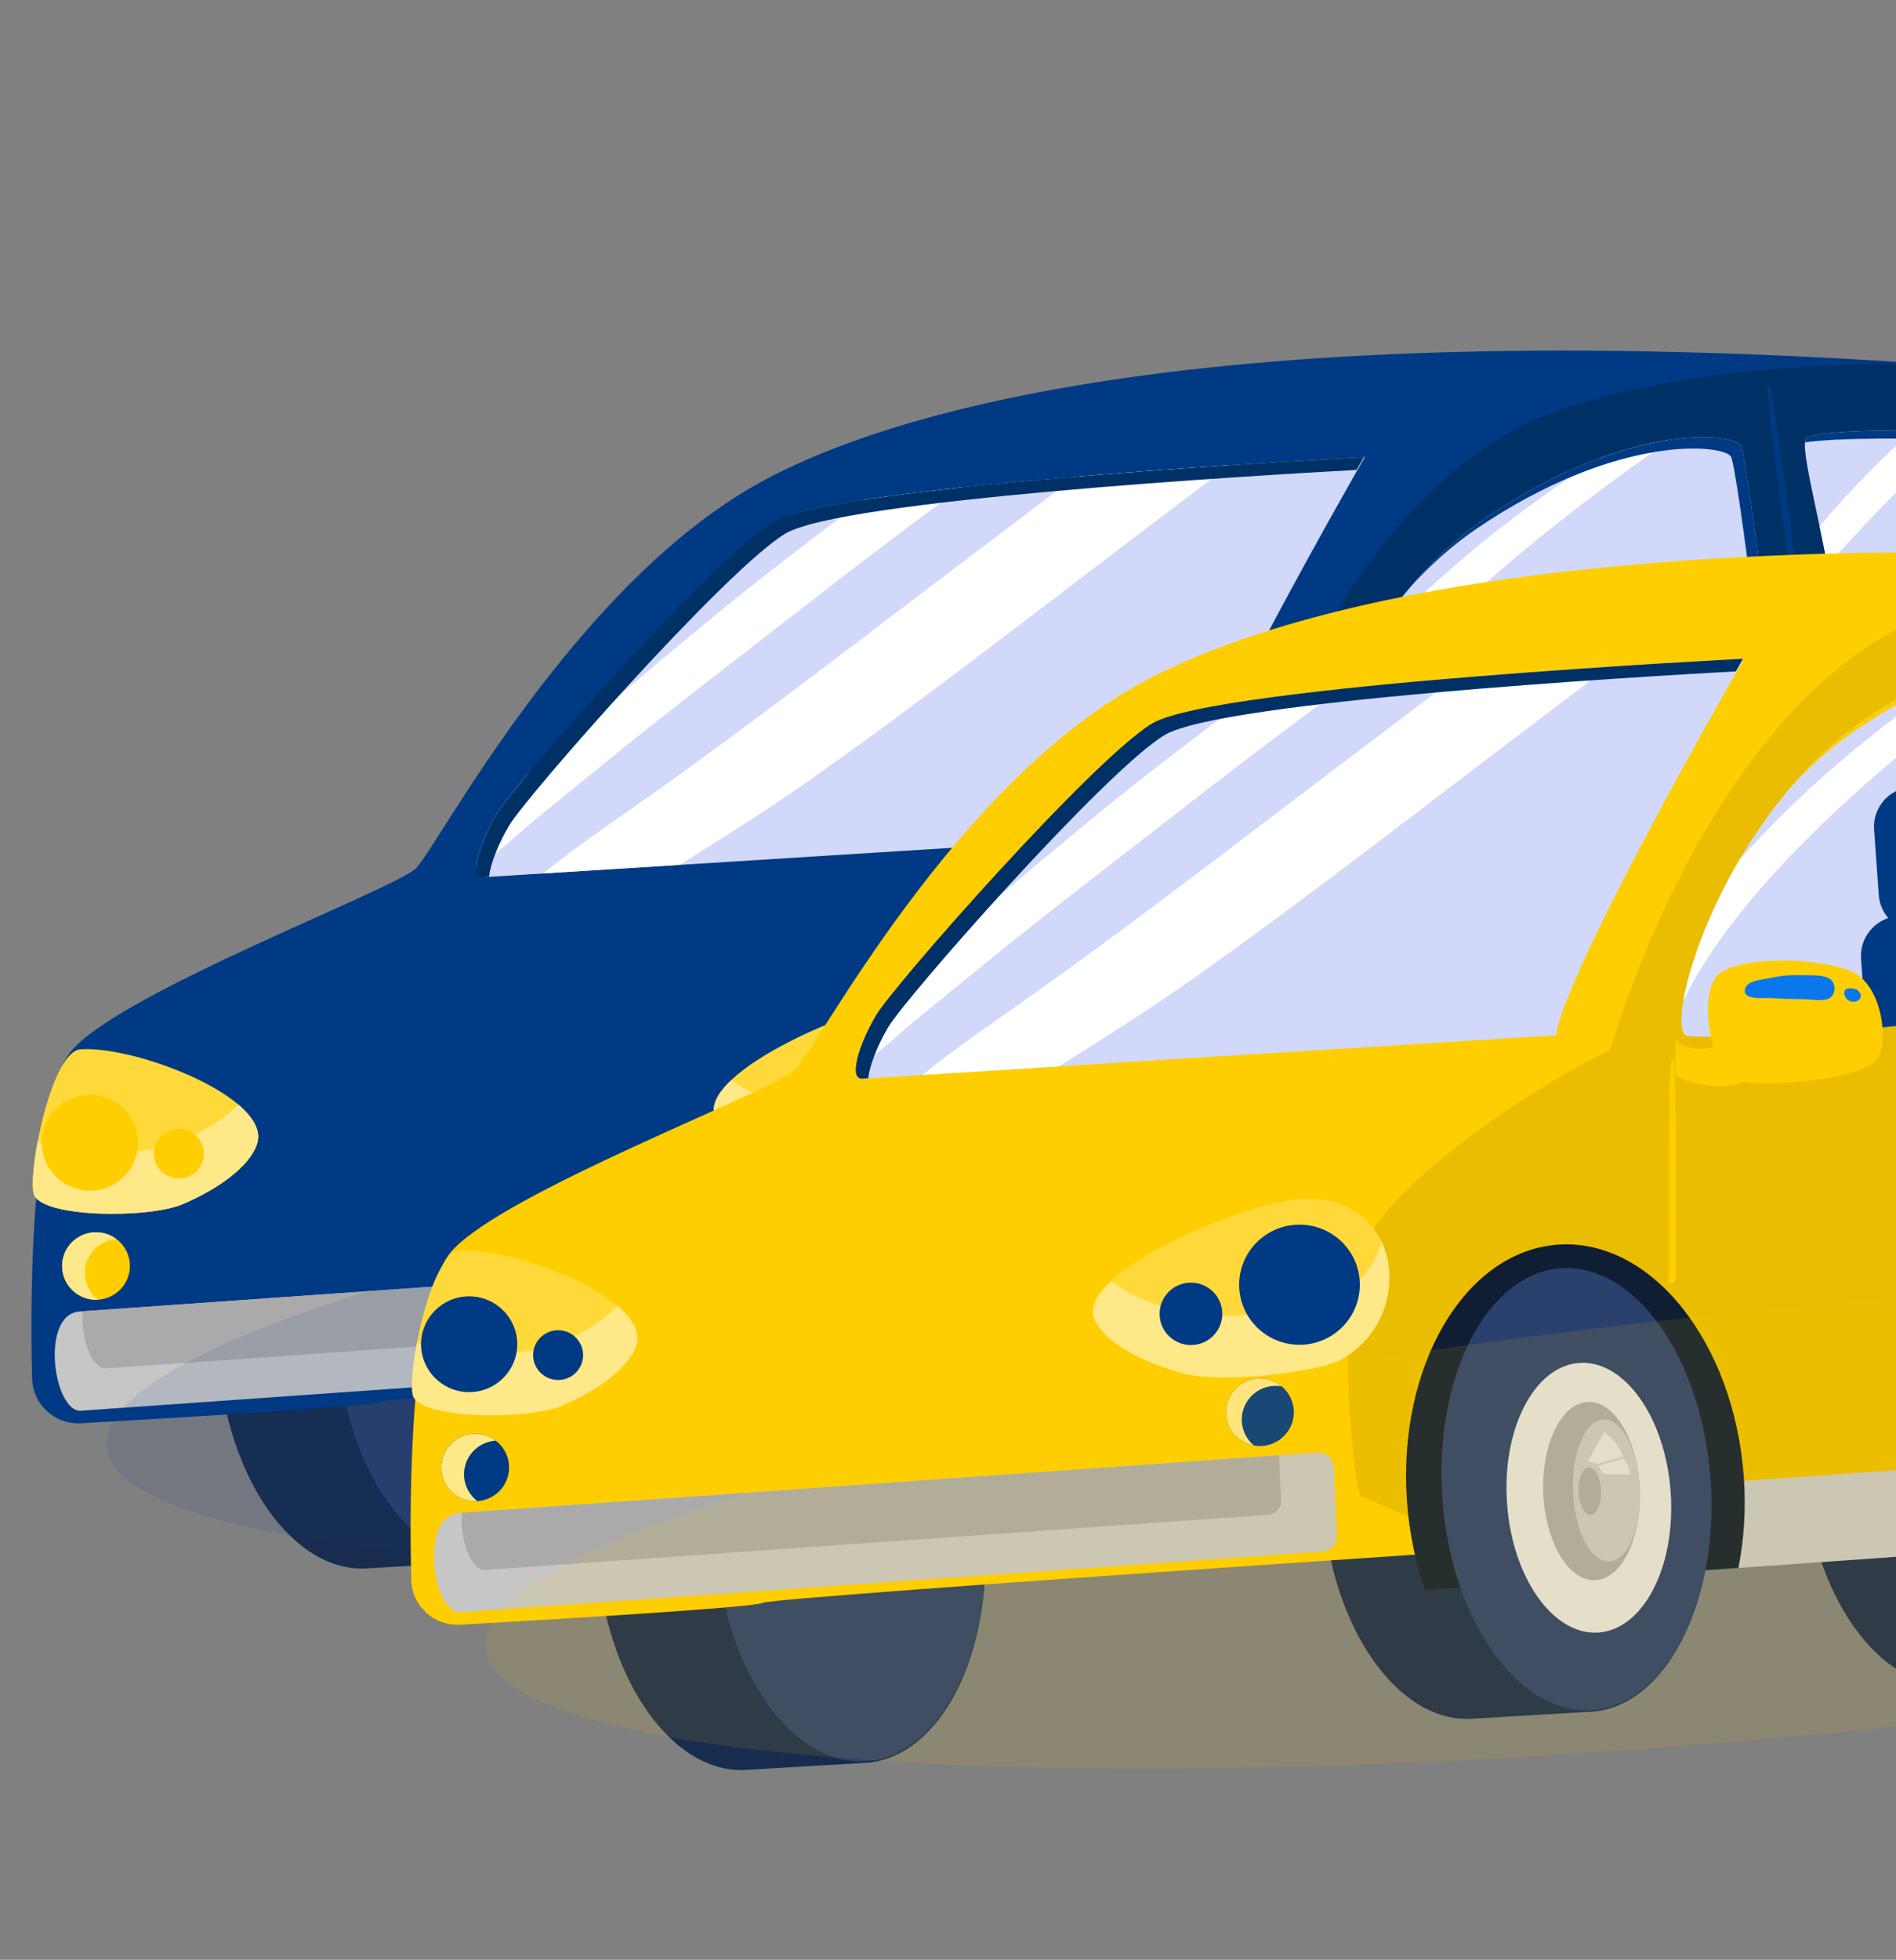 <svg width="725" height="749" viewBox="0 0 725 749" fill="none" xmlns="http://www.w3.org/2000/svg">
<rect x="0" y="0" width="725" height="749" fill="#808080" stroke="none"/>
<g clip-path="url(#clip0_4218_8525)">
<path d="M174.236 427.211C174.055 427.211 173.874 427.26 173.677 427.277C173.48 427.293 173.3 427.277 173.119 427.293C172.938 427.309 172.758 427.342 172.577 427.358C172.396 427.375 172.199 427.358 172.019 427.375C171.838 427.391 171.641 427.424 171.46 427.44C171.28 427.456 171.083 427.44 170.902 427.456C170.722 427.473 170.541 427.505 170.344 427.522C170.147 427.538 169.983 427.522 169.786 427.538C169.588 427.554 169.424 427.587 169.227 427.603C169.03 427.62 168.866 427.603 168.669 427.62C168.472 427.636 168.291 427.669 168.111 427.685C167.93 427.701 167.733 427.685 167.552 427.702C167.372 427.718 167.191 427.75 167.01 427.767C166.83 427.783 166.633 427.767 166.452 427.783C166.271 427.8 166.091 427.832 165.894 427.849C165.697 427.865 165.533 427.849 165.336 427.865C165.138 427.881 164.974 427.914 164.794 427.93C164.613 427.947 164.416 427.93 164.235 427.947C164.055 427.963 163.874 427.996 163.677 428.012C163.48 428.028 163.316 428.012 163.119 428.028C162.922 428.045 162.757 428.077 162.56 428.094C162.363 428.11 162.183 428.094 162.002 428.11C161.821 428.126 161.641 428.159 161.46 428.175C161.28 428.192 161.083 428.175 160.902 428.192C160.721 428.208 160.524 428.241 160.344 428.257C160.163 428.274 159.966 428.257 159.785 428.273C159.605 428.29 159.424 428.323 159.227 428.339C159.03 428.355 158.849 428.339 158.669 428.355C158.488 428.372 158.307 428.404 158.127 428.421C157.946 428.437 157.749 428.421 157.568 428.437C157.388 428.453 157.207 428.486 157.01 428.502C156.813 428.519 156.632 428.502 156.452 428.519C156.271 428.535 156.091 428.568 155.894 428.584C155.697 428.6 155.532 428.584 155.335 428.6C155.138 428.617 154.974 428.649 154.777 428.666C154.58 428.682 154.416 428.666 154.219 428.682C154.022 428.698 153.857 428.731 153.677 428.747C153.496 428.764 153.299 428.747 153.118 428.764C152.938 428.78 152.757 428.813 152.577 428.829C152.396 428.846 152.215 428.829 152.018 428.845C151.821 428.862 151.657 428.895 151.46 428.911C151.263 428.927 151.099 428.911 150.902 428.927C150.705 428.944 150.54 428.976 150.343 428.993C150.146 429.009 149.982 428.993 149.785 429.009C149.588 429.025 149.424 429.058 149.227 429.074C149.03 429.091 148.865 429.074 148.668 429.091C148.471 429.107 148.307 429.14 148.11 429.156C147.913 429.172 147.749 429.156 147.552 429.172C147.355 429.189 147.191 429.221 147.01 429.238C146.829 429.254 146.632 429.238 146.452 429.254C146.271 429.27 146.09 429.303 145.893 429.319C145.696 429.336 145.532 429.319 145.335 429.336C145.138 429.352 144.974 429.385 144.793 429.401C144.613 429.417 144.432 429.401 144.235 429.418C144.038 429.434 143.874 429.467 143.677 429.483C143.479 429.499 143.315 429.483 143.118 429.499C142.921 429.516 142.757 429.548 142.56 429.565C142.363 429.581 142.182 429.565 142.002 429.581C141.821 429.597 141.64 429.63 141.46 429.646C141.279 429.663 141.082 429.646 140.901 429.663C140.721 429.679 140.54 429.712 140.343 429.728C140.146 429.744 139.982 429.728 139.785 429.744C139.588 429.761 139.424 429.793 139.243 429.81C139.062 429.826 138.865 429.81 138.685 429.826C138.504 429.842 138.323 429.875 138.126 429.891C137.929 429.908 137.765 429.891 137.568 429.908C137.371 429.924 137.207 429.957 137.01 429.973C136.813 429.99 136.632 429.973 136.451 429.99C136.271 430.006 136.09 430.039 135.91 430.055C135.729 430.071 135.532 430.055 135.351 430.071C135.171 430.088 134.974 430.12 134.793 430.137C134.612 430.153 134.432 430.137 134.235 430.153C134.038 430.169 133.873 430.202 133.676 430.218C133.479 430.235 133.315 430.218 133.118 430.235C132.921 430.251 132.757 430.284 132.56 430.3C132.363 430.316 132.182 430.3 132.001 430.316C131.821 430.333 131.624 430.365 131.443 430.382C131.262 430.398 131.065 430.382 130.885 430.398C130.704 430.414 130.523 430.447 130.343 430.463C130.162 430.48 129.965 430.463 129.785 430.48C129.604 430.496 129.423 430.529 129.243 430.545C129.062 430.562 128.865 430.545 128.684 430.562C100.375 432.555 80.112 471.975 83.429 518.586C86.746 565.213 112.362 601.396 140.688 599.402C140.869 599.402 141.049 599.353 141.246 599.337C141.427 599.337 141.624 599.337 141.805 599.337C141.985 599.337 142.182 599.288 142.363 599.272C142.543 599.272 142.724 599.272 142.921 599.272C143.118 599.272 143.282 599.223 143.479 599.206C143.66 599.206 143.841 599.206 144.038 599.206C144.235 599.206 144.399 599.157 144.58 599.141C144.76 599.141 144.957 599.141 145.138 599.141C145.319 599.141 145.499 599.092 145.68 599.076C145.86 599.076 146.058 599.076 146.238 599.076C146.419 599.076 146.599 599.027 146.78 599.01C146.961 599.01 147.158 599.01 147.338 599.01C147.519 599.01 147.7 598.961 147.897 598.945C148.077 598.945 148.258 598.945 148.455 598.945C148.652 598.945 148.816 598.896 149.013 598.88C149.194 598.88 149.391 598.88 149.572 598.88C149.752 598.88 149.933 598.83 150.113 598.814C150.294 598.814 150.491 598.814 150.672 598.814C150.852 598.814 151.033 598.765 151.23 598.749C151.411 598.749 151.591 598.749 151.788 598.749C151.985 598.749 152.15 598.7 152.33 598.683C152.511 598.683 152.708 598.683 152.889 598.683C153.069 598.683 153.25 598.634 153.447 598.618C153.627 598.618 153.808 598.618 154.005 598.618C154.202 598.618 154.366 598.569 154.563 598.553C154.744 598.553 154.941 598.553 155.122 598.553C155.302 598.553 155.483 598.504 155.664 598.487C155.844 598.487 156.041 598.487 156.222 598.487C156.403 598.487 156.6 598.438 156.78 598.422C156.961 598.422 157.142 598.422 157.339 598.422C157.536 598.422 157.7 598.373 157.897 598.357C158.078 598.357 158.275 598.357 158.455 598.357C158.636 598.357 158.816 598.307 159.014 598.291C159.194 598.291 159.375 598.291 159.572 598.291C159.769 598.291 159.949 598.242 160.13 598.226C160.311 598.226 160.508 598.226 160.688 598.226C160.869 598.226 161.05 598.177 161.23 598.16C161.411 598.16 161.608 598.16 161.789 598.16C161.969 598.16 162.15 598.111 162.33 598.095C162.511 598.095 162.708 598.095 162.889 598.095C163.069 598.095 163.25 598.046 163.431 598.03C163.611 598.03 163.808 598.03 163.989 598.03C164.17 598.03 164.35 597.981 164.547 597.964C164.728 597.964 164.925 597.964 165.106 597.964C165.286 597.964 165.467 597.915 165.664 597.899C165.845 597.899 166.025 597.899 166.222 597.899C166.419 597.899 166.583 597.85 166.764 597.834C166.945 597.834 167.142 597.834 167.322 597.834C167.503 597.834 167.684 597.785 167.864 597.768C168.045 597.768 168.242 597.768 168.423 597.768C168.603 597.768 168.784 597.719 168.981 597.703C169.162 597.703 169.359 597.703 169.539 597.703C169.72 597.703 169.9 597.654 170.098 597.637C170.278 597.637 170.475 597.637 170.656 597.637C170.836 597.637 171.034 597.588 171.214 597.572C171.395 597.572 171.592 597.572 171.772 597.572C171.953 597.572 172.134 597.523 172.331 597.507C172.511 597.507 172.708 597.507 172.889 597.507C173.07 597.507 173.25 597.458 173.447 597.441C173.628 597.441 173.809 597.441 174.006 597.441C174.203 597.441 174.383 597.392 174.564 597.376C174.745 597.376 174.942 597.376 175.122 597.376C175.303 597.376 175.484 597.327 175.664 597.311C175.845 597.311 176.042 597.311 176.222 597.311C176.403 597.311 176.584 597.262 176.764 597.245C176.945 597.245 177.126 597.245 177.323 597.245C177.52 597.245 177.684 597.196 177.881 597.18C178.062 597.18 178.259 597.18 178.439 597.18C178.62 597.18 178.801 597.131 178.998 597.114C179.178 597.114 179.359 597.114 179.556 597.114C179.753 597.114 179.917 597.065 180.114 597.049C180.295 597.049 180.475 597.049 180.672 597.049C180.87 597.049 181.034 597 181.214 596.984C181.395 596.984 181.592 596.984 181.773 596.984C181.953 596.984 182.134 596.935 182.315 596.918C182.495 596.918 182.676 596.918 182.873 596.918C183.07 596.918 183.234 596.869 183.431 596.853C183.612 596.853 183.809 596.853 183.989 596.853C184.17 596.853 184.351 596.804 184.531 596.788C184.712 596.788 184.893 596.788 185.09 596.788C185.287 596.788 185.451 596.739 185.648 596.722C185.829 596.722 186.026 596.722 186.206 596.722C214.516 594.728 234.779 555.309 231.462 508.682C228.145 462.055 202.512 425.871 174.203 427.865L174.236 427.211Z" fill="#182C4F"/>
<path d="M635.576 394.754C635.396 394.754 635.215 394.803 635.018 394.819C634.821 394.835 634.64 394.819 634.46 394.835C634.279 394.852 634.098 394.884 633.901 394.901C633.704 394.917 633.524 394.901 633.343 394.917C633.162 394.933 632.982 394.966 632.785 394.982C632.588 394.999 632.423 394.982 632.226 394.999C632.029 395.015 631.865 395.048 631.668 395.064C631.471 395.081 631.307 395.064 631.11 395.081C630.913 395.097 630.749 395.13 630.552 395.146C630.354 395.162 630.174 395.146 629.993 395.162C629.813 395.179 629.632 395.211 629.435 395.228C629.238 395.244 629.074 395.228 628.877 395.244C628.68 395.26 628.515 395.293 628.318 395.309C628.121 395.326 627.941 395.309 627.76 395.326C627.579 395.342 627.399 395.375 627.202 395.391C627.005 395.407 626.84 395.391 626.643 395.407C626.446 395.424 626.282 395.456 626.085 395.473C625.888 395.489 625.707 395.473 625.527 395.489C625.346 395.505 625.165 395.538 624.968 395.554C624.771 395.571 624.591 395.554 624.41 395.571C624.23 395.587 624.049 395.62 623.868 395.636C623.688 395.653 623.491 395.636 623.31 395.653C623.129 395.669 622.949 395.702 622.752 395.718C622.555 395.734 622.374 395.718 622.193 395.734C622.013 395.751 621.832 395.783 621.635 395.8C621.438 395.816 621.274 395.8 621.077 395.816C620.88 395.832 620.715 395.865 620.518 395.881C620.321 395.898 620.157 395.881 619.96 395.898C619.763 395.914 619.582 395.947 619.402 395.963C619.221 395.979 619.024 395.963 618.844 395.979C618.663 395.996 618.482 396.028 618.285 396.045C618.088 396.061 617.924 396.045 617.727 396.061C617.53 396.077 617.366 396.11 617.169 396.126C616.972 396.143 616.791 396.126 616.61 396.143C616.43 396.159 616.249 396.192 616.052 396.208C615.855 396.225 615.691 396.208 615.494 396.225C615.297 396.241 615.132 396.274 614.935 396.29C614.738 396.306 614.574 396.29 614.377 396.306C614.18 396.323 613.999 396.355 613.819 396.372C613.638 396.388 613.457 396.372 613.26 396.388C613.063 396.404 612.899 396.437 612.702 396.453C612.505 396.47 612.341 396.453 612.144 396.47C611.947 396.486 611.766 396.519 611.586 396.535C611.405 396.551 611.224 396.535 611.027 396.551C610.83 396.568 610.666 396.6 610.469 396.617C610.272 396.633 610.108 396.617 609.911 396.633C609.714 396.649 609.549 396.682 609.352 396.698C609.155 396.715 608.975 396.698 608.794 396.715C608.613 396.731 608.416 396.764 608.236 396.78C608.055 396.797 607.874 396.78 607.677 396.797C607.48 396.813 607.316 396.846 607.119 396.862C606.922 396.878 606.741 396.862 606.561 396.878C606.38 396.895 606.183 396.927 606.002 396.944C605.822 396.96 605.641 396.944 605.444 396.96C605.247 396.976 605.083 397.009 604.886 397.025C604.689 397.042 604.525 397.025 604.328 397.042C604.131 397.058 603.95 397.091 603.769 397.107C603.589 397.123 603.392 397.107 603.211 397.123C603.03 397.14 602.85 397.172 602.669 397.189C602.488 397.205 602.291 397.189 602.111 397.205C601.93 397.221 601.75 397.254 601.569 397.27C601.388 397.287 601.191 397.27 601.011 397.287C600.83 397.303 600.633 397.336 600.452 397.352C600.272 397.369 600.091 397.352 599.894 397.369C599.697 397.385 599.533 397.418 599.336 397.434C599.139 397.45 598.974 397.434 598.777 397.45C598.58 397.467 598.4 397.499 598.219 397.516C598.038 397.532 597.858 397.516 597.661 397.532C597.464 397.548 597.299 397.581 597.119 397.597C596.938 397.614 596.741 397.597 596.561 397.614C596.38 397.63 596.199 397.663 596.019 397.679C595.838 397.695 595.641 397.679 595.46 397.695C595.28 397.712 595.099 397.744 594.918 397.761C594.738 397.777 594.557 397.761 594.36 397.777C594.163 397.793 593.983 397.826 593.802 397.843C593.621 397.859 593.441 397.843 593.244 397.859C593.047 397.875 592.882 397.908 592.702 397.924C592.521 397.941 592.34 397.924 592.143 397.941C591.946 397.957 591.782 397.99 591.585 398.006C591.388 398.022 591.224 398.006 591.027 398.022C590.83 398.039 590.649 398.071 590.485 398.088C590.321 398.104 590.107 398.088 589.927 398.104C561.617 400.098 541.354 439.518 544.671 486.128C547.988 532.755 573.621 568.939 601.93 566.945C602.111 566.945 602.308 566.896 602.488 566.88C602.669 566.88 602.85 566.88 603.047 566.88C603.244 566.88 603.408 566.831 603.589 566.814C603.769 566.814 603.966 566.814 604.147 566.814C604.328 566.814 604.508 566.765 604.705 566.749C604.886 566.749 605.066 566.749 605.264 566.749C605.461 566.749 605.625 566.7 605.822 566.683C606.002 566.683 606.2 566.683 606.38 566.683C606.561 566.683 606.741 566.634 606.922 566.618C607.103 566.618 607.3 566.618 607.48 566.618C607.661 566.618 607.858 566.569 608.039 566.553C608.219 566.553 608.4 566.553 608.597 566.553C608.794 566.553 608.958 566.504 609.155 566.487C609.336 566.487 609.517 566.487 609.714 566.487C609.911 566.487 610.075 566.438 610.272 566.422C610.453 566.422 610.65 566.422 610.83 566.422C611.011 566.422 611.191 566.373 611.372 566.357C611.553 566.357 611.75 566.357 611.93 566.357C612.111 566.357 612.292 566.308 612.472 566.291C612.653 566.291 612.85 566.291 613.031 566.291C613.211 566.291 613.392 566.242 613.589 566.226C613.77 566.226 613.95 566.226 614.147 566.226C614.344 566.226 614.508 566.177 614.705 566.16C614.886 566.16 615.083 566.16 615.264 566.16C615.444 566.16 615.642 566.111 615.822 566.095C616.003 566.095 616.183 566.095 616.38 566.095C616.577 566.095 616.742 566.046 616.922 566.03C617.103 566.03 617.284 566.03 617.481 566.03C617.678 566.03 617.842 565.981 618.022 565.964C618.203 565.964 618.4 565.964 618.581 565.964C618.761 565.964 618.942 565.915 619.139 565.899C619.32 565.899 619.5 565.899 619.697 565.899C619.894 565.899 620.059 565.85 620.239 565.834C620.42 565.834 620.617 565.834 620.798 565.834C620.978 565.834 621.159 565.785 621.339 565.768C621.52 565.768 621.717 565.768 621.898 565.768C622.078 565.768 622.259 565.719 622.44 565.703C622.62 565.703 622.801 565.703 622.998 565.703C623.195 565.703 623.376 565.654 623.556 565.637C623.737 565.637 623.934 565.637 624.115 565.637C624.295 565.637 624.476 565.588 624.656 565.572C624.837 565.572 625.018 565.572 625.215 565.572C625.412 565.572 625.576 565.523 625.757 565.507C625.937 565.507 626.134 565.507 626.315 565.507C626.496 565.507 626.676 565.458 626.857 565.441C627.054 565.441 627.235 565.441 627.415 565.441C627.596 565.441 627.776 565.392 627.957 565.376C628.138 565.376 628.318 565.376 628.515 565.376C628.712 565.376 628.877 565.327 629.074 565.311C629.254 565.311 629.451 565.311 629.632 565.311C629.813 565.311 629.993 565.262 630.174 565.245C630.354 565.245 630.552 565.245 630.732 565.245C630.913 565.245 631.11 565.196 631.29 565.18C631.471 565.18 631.668 565.18 631.849 565.18C632.029 565.18 632.21 565.131 632.391 565.115C632.571 565.115 632.768 565.115 632.949 565.115C633.13 565.115 633.31 565.065 633.491 565.049C633.671 565.049 633.868 565.049 634.049 565.049C634.23 565.049 634.427 565 634.607 564.984C634.788 564.984 634.985 564.984 635.166 564.984C635.346 564.984 635.527 564.935 635.708 564.918C635.888 564.918 636.069 564.918 636.266 564.918C636.463 564.918 636.644 564.869 636.824 564.853C637.005 564.853 637.185 564.853 637.383 564.853C637.58 564.853 637.744 564.804 637.941 564.788C638.122 564.788 638.319 564.788 638.499 564.788C638.68 564.788 638.86 564.739 639.041 564.722C639.222 564.722 639.419 564.722 639.599 564.722C639.78 564.722 639.961 564.673 640.158 564.657C640.338 564.657 640.519 564.657 640.716 564.657C640.913 564.657 641.077 564.608 641.258 564.592C641.438 564.592 641.619 564.592 641.816 564.592C642.013 564.592 642.177 564.543 642.374 564.526C642.555 564.526 642.752 564.526 642.933 564.526C643.113 564.526 643.294 564.477 643.475 564.461C643.672 564.461 643.852 564.461 644.033 564.461C644.214 564.461 644.394 564.412 644.575 564.395C644.755 564.395 644.952 564.395 645.133 564.395C645.314 564.395 645.494 564.346 645.691 564.33C645.872 564.33 646.053 564.33 646.25 564.33C646.447 564.33 646.611 564.281 646.808 564.265C646.989 564.265 647.169 564.265 647.366 564.265C675.676 562.271 695.939 522.851 692.638 476.224C689.321 429.597 663.689 393.414 635.379 395.407L635.576 394.754Z" fill="#182C4F"/>
<path d="M692.836 475.57C696.153 522.197 675.873 561.617 647.564 563.611C619.255 565.605 593.622 529.421 590.305 482.794C586.988 436.167 607.251 396.748 635.56 394.77C663.87 392.776 689.503 428.96 692.82 475.587L692.836 475.57Z" fill="#2A406D"/>
<path d="M231.495 508.028C234.812 554.655 214.549 594.075 186.239 596.068C157.93 598.062 132.297 561.879 128.98 515.252C125.663 468.625 145.943 429.205 174.252 427.228C202.562 425.25 228.194 461.417 231.511 508.044L231.495 508.028Z" fill="#2A406D"/>
<path d="M451.861 407.681C451.68 407.681 451.5 407.73 451.303 407.746C451.106 407.763 450.941 407.747 450.744 407.763C450.547 407.779 450.383 407.812 450.186 407.828C449.989 407.845 449.825 407.828 449.628 407.845C449.431 407.861 449.267 407.894 449.069 407.91C448.872 407.926 448.692 407.91 448.511 407.926C448.331 407.943 448.15 407.975 447.953 407.992C447.756 408.008 447.575 407.992 447.395 408.008C447.214 408.024 447.033 408.057 446.836 408.073C446.639 408.09 446.475 408.073 446.278 408.09C446.081 408.106 445.917 408.139 445.72 408.155C445.523 408.171 445.342 408.155 445.161 408.171C444.981 408.188 444.784 408.22 444.603 408.237C444.422 408.253 444.242 408.237 444.045 408.253C443.848 408.269 443.683 408.302 443.486 408.319C443.289 408.335 443.125 408.319 442.928 408.335C442.731 408.351 442.567 408.384 442.37 408.4C442.173 408.417 441.992 408.4 441.812 408.417C441.631 408.433 441.434 408.466 441.253 408.482C441.073 408.498 440.892 408.482 440.695 408.498C440.498 408.515 440.334 408.547 440.137 408.564C439.94 408.58 439.759 408.564 439.578 408.58C439.398 408.596 439.217 408.629 439.02 408.645C438.823 408.662 438.642 408.645 438.462 408.662C438.281 408.678 438.1 408.711 437.903 408.727C437.706 408.743 437.526 408.727 437.345 408.743C437.164 408.76 436.967 408.792 436.787 408.809C436.606 408.825 436.409 408.809 436.228 408.825C436.048 408.841 435.851 408.874 435.67 408.891C435.49 408.907 435.309 408.891 435.112 408.907C434.915 408.923 434.751 408.956 434.554 408.972C434.357 408.989 434.176 408.972 433.995 408.989C433.815 409.005 433.618 409.038 433.437 409.054C433.256 409.07 433.076 409.054 432.879 409.07C432.682 409.087 432.517 409.119 432.32 409.136C432.123 409.152 431.943 409.136 431.762 409.152C431.581 409.168 431.401 409.201 431.204 409.217C431.007 409.234 430.826 409.217 430.645 409.234C430.465 409.25 430.284 409.283 430.087 409.299C429.89 409.315 429.726 409.299 429.529 409.315C429.332 409.332 429.151 409.364 428.971 409.381C428.79 409.397 428.593 409.381 428.412 409.397C428.232 409.414 428.051 409.446 427.87 409.463C427.69 409.479 427.509 409.463 427.312 409.479C427.115 409.495 426.951 409.528 426.754 409.544C426.557 409.561 426.376 409.544 426.195 409.561C426.015 409.577 425.818 409.61 425.637 409.626C425.456 409.642 425.259 409.626 425.079 409.642C424.898 409.659 424.718 409.691 424.537 409.708C424.356 409.724 424.176 409.708 423.979 409.724C423.782 409.74 423.601 409.773 423.42 409.789C423.24 409.806 423.043 409.789 422.862 409.806C422.681 409.822 422.501 409.855 422.304 409.871C422.107 409.887 421.926 409.871 421.745 409.887C421.565 409.904 421.384 409.936 421.187 409.953C420.99 409.969 420.826 409.953 420.629 409.969C420.432 409.986 420.268 410.018 420.087 410.035C419.906 410.051 419.709 410.035 419.529 410.051C419.348 410.067 419.167 410.1 418.987 410.116C418.806 410.133 418.625 410.116 418.428 410.133C418.231 410.149 418.067 410.182 417.87 410.198C417.673 410.214 417.492 410.198 417.312 410.214C417.131 410.231 416.951 410.263 416.77 410.28C416.589 410.296 416.392 410.28 416.212 410.296C416.031 410.312 415.834 410.345 415.653 410.361C415.473 410.378 415.276 410.361 415.095 410.378C414.914 410.394 414.734 410.427 414.537 410.443C414.34 410.459 414.175 410.443 413.978 410.459C413.781 410.476 413.617 410.508 413.42 410.525C413.223 410.541 413.059 410.525 412.862 410.541C412.665 410.558 412.5 410.59 412.32 410.607C412.139 410.623 411.942 410.607 411.762 410.623C411.581 410.639 411.4 410.672 411.22 410.688C411.039 410.705 410.842 410.688 410.661 410.705C410.481 410.721 410.3 410.754 410.119 410.77C409.939 410.786 409.758 410.77 409.561 410.786C409.364 410.803 409.2 410.835 409.019 410.852C408.839 410.868 408.642 410.852 408.461 410.868C408.28 410.884 408.083 410.917 407.903 410.933C407.722 410.95 407.541 410.933 407.344 410.95C407.147 410.966 406.983 410.999 406.786 411.015C406.589 411.031 406.408 411.015 406.228 411.031C377.918 413.025 357.655 452.445 360.956 499.056C364.256 545.666 389.906 581.866 418.215 579.872C418.396 579.872 418.576 579.823 418.757 579.807C418.937 579.807 419.134 579.807 419.315 579.807C419.496 579.807 419.676 579.758 419.857 579.742C420.038 579.742 420.235 579.742 420.415 579.742C420.596 579.742 420.777 579.693 420.957 579.676C421.138 579.676 421.335 579.676 421.515 579.676C421.696 579.676 421.893 579.627 422.074 579.611C422.254 579.611 422.451 579.611 422.632 579.611C422.813 579.611 422.993 579.562 423.19 579.546C423.371 579.546 423.552 579.546 423.749 579.546C423.946 579.546 424.11 579.497 424.307 579.48C424.488 579.48 424.685 579.48 424.865 579.48C425.046 579.48 425.227 579.431 425.407 579.415C425.588 579.415 425.785 579.415 425.965 579.415C426.146 579.415 426.327 579.366 426.507 579.349C426.688 579.349 426.885 579.349 427.066 579.349C427.246 579.349 427.427 579.3 427.624 579.284C427.805 579.284 427.985 579.284 428.182 579.284C428.379 579.284 428.544 579.235 428.724 579.219C428.905 579.219 429.085 579.219 429.283 579.219C429.48 579.219 429.66 579.17 429.841 579.153C430.021 579.153 430.218 579.153 430.399 579.153C430.58 579.153 430.76 579.104 430.941 579.088C431.122 579.088 431.302 579.088 431.499 579.088C431.696 579.088 431.877 579.039 432.058 579.023C432.238 579.023 432.419 579.023 432.616 579.023C432.813 579.023 432.994 578.974 433.174 578.957C433.355 578.957 433.535 578.957 433.733 578.957C433.93 578.957 434.094 578.908 434.274 578.892C434.455 578.892 434.636 578.892 434.833 578.892C435.03 578.892 435.194 578.843 435.391 578.826C435.572 578.826 435.752 578.826 435.949 578.826C436.146 578.826 436.311 578.777 436.491 578.761C436.672 578.761 436.869 578.761 437.049 578.761C437.23 578.761 437.427 578.712 437.608 578.696C437.788 578.696 437.969 578.696 438.166 578.696C438.363 578.696 438.527 578.647 438.724 578.63C438.905 578.63 439.086 578.63 439.283 578.63C439.48 578.63 439.644 578.581 439.825 578.565C440.005 578.565 440.202 578.565 440.383 578.565C440.564 578.565 440.761 578.516 440.941 578.5C441.122 578.5 441.319 578.5 441.5 578.5C441.68 578.5 441.861 578.451 442.041 578.434C442.222 578.434 442.419 578.434 442.6 578.434C442.78 578.434 442.961 578.385 443.142 578.369C443.322 578.369 443.519 578.369 443.7 578.369C443.881 578.369 444.061 578.32 444.258 578.303C444.439 578.303 444.619 578.303 444.817 578.303C445.014 578.303 445.178 578.254 445.358 578.238C445.539 578.238 445.736 578.238 445.917 578.238C446.097 578.238 446.278 578.189 446.475 578.173C446.656 578.173 446.836 578.173 447.033 578.173C447.23 578.173 447.395 578.124 447.575 578.107C447.756 578.107 447.953 578.107 448.133 578.107C448.314 578.107 448.495 578.058 448.692 578.042C448.872 578.042 449.053 578.042 449.25 578.042C449.447 578.042 449.611 577.993 449.792 577.977C449.973 577.977 450.153 577.977 450.35 577.977C450.547 577.977 450.712 577.928 450.892 577.911C451.073 577.911 451.27 577.911 451.451 577.911C451.631 577.911 451.812 577.862 452.009 577.846C452.189 577.846 452.386 577.846 452.567 577.846C452.748 577.846 452.928 577.797 453.109 577.78C453.29 577.78 453.487 577.78 453.667 577.78C453.848 577.78 454.029 577.731 454.226 577.715C454.406 577.715 454.603 577.715 454.784 577.715C454.965 577.715 455.145 577.666 455.326 577.65C455.506 577.65 455.687 577.65 455.884 577.65C456.081 577.65 456.245 577.601 456.426 577.584C456.607 577.584 456.804 577.584 456.984 577.584C457.165 577.584 457.346 577.535 457.526 577.519C457.707 577.519 457.887 577.519 458.084 577.519C458.282 577.519 458.446 577.47 458.626 577.454C458.807 577.454 459.004 577.454 459.185 577.454C459.365 577.454 459.546 577.405 459.743 577.388C459.924 577.388 460.121 577.388 460.301 577.388C460.482 577.388 460.663 577.339 460.86 577.323C461.04 577.323 461.221 577.323 461.418 577.323C461.615 577.323 461.779 577.274 461.96 577.257C462.14 577.257 462.337 577.257 462.518 577.257C462.699 577.257 462.879 577.208 463.06 577.192C463.241 577.192 463.438 577.192 463.618 577.192C491.928 575.198 512.191 535.779 508.89 489.152C505.59 442.525 479.94 406.341 451.631 408.335L451.861 407.681Z" fill="#182C4F"/>
<path d="M30.916 543.934C20.981 544.506 12.557 536.792 12.278 526.904C11.26 492.241 12.327 418.206 27.861 400.98C48.141 378.443 150.721 339.922 159.03 331.865C167.339 323.792 220.247 221.386 293.418 182.881C364.01 145.733 521.059 117.476 810.606 145.08C824.53 146.403 831.444 162.583 822.741 173.484C762.673 248.695 588.351 466.843 584.558 469.36C579.993 472.4 523.817 509.711 521.732 509.172C519.646 508.633 150.754 533.229 146.813 535.55C143.775 537.331 66.384 541.924 30.916 543.95V543.934Z" fill="#003A84"/>
<path d="M375.292 494.741C373.288 495.558 364.914 421.229 376.047 399.395C394.061 364.094 471.123 322.599 470.581 324.691C470.039 326.766 508.595 185.888 596.775 156.552C684.954 127.216 810.474 142.203 843.677 147.351C876.864 152.499 953.828 244.413 974.748 288.539C995.651 332.666 1007.87 398.512 1006.37 425.838C1004.9 453.164 844.301 483.513 841.625 484.396C838.948 485.262 411.894 509.172 409.118 508.698C406.343 508.208 375.308 494.741 375.308 494.741H375.292Z" fill="#003166"/>
<path d="M861.707 498.173L519.745 522.23L515.098 489.429L859.868 465.176L865.615 488.383L861.707 498.173Z" fill="#C6C6C6"/>
<path d="M519.745 522.23C521.879 511.395 522.668 499.726 521.814 487.599C518.152 435.987 486.345 396.176 450.761 398.676C415.177 401.177 389.315 445.058 392.993 496.67C393.847 508.796 396.277 520.236 399.923 530.663L519.745 522.23Z" fill="#0F1E33"/>
<path d="M649.583 341.589C642.276 344.221 645.33 352.311 649.452 352.49C653.574 352.654 677.679 351.869 683.509 350.546C689.338 349.222 688.336 341.589 683.673 340.102C679.009 338.615 655.807 339.334 649.583 341.589Z" fill="#FFCE00"/>
<path d="M499.318 318.578C502.537 322.288 674.002 306.746 679.372 305.455C684.758 304.164 668.288 175.102 665.677 170.297C663.049 165.492 622.622 161.08 568.679 197.541C515.673 233.365 491.863 310.031 499.318 318.578Z" fill="#D1D8F9"/>
<path d="M520.173 251.539C508.087 272.164 500.878 292.511 498.694 305.471C510.55 280.728 544.048 233.921 638.698 168.107C631.062 169.219 622.031 171.359 611.915 175.053C590.306 188.471 553.655 214.129 520.156 251.555L520.173 251.539Z" fill="white"/>
<path d="M666.022 307.58L664.232 282.493C663.772 276.103 659.355 270.873 653.526 269.059C655.496 266.297 656.547 262.865 656.301 259.237L654.511 234.15C653.92 225.815 646.58 219.474 638.205 220.062L585.774 223.756C577.399 224.344 571.028 231.649 571.619 239.984L573.409 265.071C573.655 268.438 574.985 271.478 577.054 273.864C570.601 276.005 566.134 282.313 566.627 289.357L568.532 316.16L666.022 307.58Z" fill="#FFCE00"/>
<path d="M665.677 170.297C663.049 165.492 622.622 161.08 568.679 197.541C557.53 205.075 547.677 214.424 539.122 224.573C546.774 216.091 555.379 208.311 564.935 201.839C618.878 165.378 659.306 169.791 661.933 174.595C664.297 178.926 677.877 284.078 676.629 305.847C678.107 305.667 679.06 305.537 679.388 305.455C684.774 304.164 668.304 175.102 665.693 170.297H665.677Z" fill="#003A84"/>
<path d="M690.981 167.159C686.909 169.055 699.011 208.001 701.999 237.271C704.988 266.558 710.9 300.062 711.934 301.794C712.969 303.543 847.668 293.606 853.021 291.874C858.374 290.141 816.78 179.629 811.706 172.275C806.616 164.92 702.459 161.815 690.981 167.159Z" fill="#D1D8F9"/>
<path d="M509.104 488.498C512.421 535.125 492.158 574.545 463.832 576.538C435.523 578.532 409.89 542.349 406.573 495.722C403.256 449.095 423.536 409.675 451.845 407.697C480.154 405.704 505.787 441.887 509.104 488.514V488.498Z" fill="#2A406D"/>
<path d="M493.833 493.205C495.853 521.658 483.488 545.715 466.213 546.925C448.939 548.134 433.29 526.054 431.27 497.601C429.25 469.148 441.615 445.091 458.89 443.881C476.164 442.672 491.813 464.751 493.833 493.205Z" fill="#E2E1E0"/>
<path d="M482.01 492.142C481.255 473.315 472.42 458.377 462.207 458.786C461.189 458.819 460.22 459.015 459.251 459.342C450.614 462.3 444.439 476.633 445.113 493.597C445.359 499.742 446.476 505.478 448.249 510.398C448.249 510.398 448.249 510.409 448.249 510.43C451.32 519.06 456.312 525.155 461.928 526.594C462.913 526.839 463.898 526.953 464.916 526.921C470.433 526.708 475.179 522.099 478.25 514.974C480.943 508.829 482.355 500.804 482.01 492.11V492.142Z" fill="#AAAAAA"/>
<path d="M482.01 492.142C481.419 477.156 475.229 465.209 468.168 465.487C467.478 465.519 466.788 465.666 466.132 465.928C460.154 468.232 455.967 479.64 456.509 493.139C457.051 506.655 462.141 517.67 468.283 519.501C468.956 519.713 469.662 519.811 470.352 519.779C477.413 519.501 482.618 507.129 482.01 492.126V492.142Z" fill="#C6C6C6"/>
<path d="M462.01 481.617L468.364 470.422C468.364 470.422 472.946 473.07 475.803 479.673L465.77 482.549C465.77 482.549 464.473 481.65 461.993 481.617H462.01Z" fill="#E2E1E0"/>
<path d="M466.147 483.137L468.2 486.324L478.43 486.471C478.43 486.471 477.675 482.565 475.852 480.408L466.147 483.154V483.137Z" fill="#E2E1E0"/>
<path d="M467.198 492.714C467.001 487.664 464.916 483.644 462.535 483.742C462.305 483.742 462.075 483.807 461.845 483.889C459.842 484.674 458.43 488.498 458.61 493.041C458.791 497.585 460.499 501.295 462.568 501.916C462.798 501.981 463.027 502.014 463.257 502.014C465.638 501.916 467.379 497.748 467.182 492.698L467.198 492.714Z" fill="#AAAAAA"/>
<path d="M49.635 482.925C50.144 490.034 44.758 496.196 37.615 496.702C30.472 497.209 24.282 491.848 23.773 484.739C23.264 477.63 28.649 471.469 35.793 470.962C42.936 470.455 49.126 475.816 49.635 482.909V482.925Z" fill="#FFCE00"/>
<path d="M32.476 487.37C31.967 480.261 37.353 474.1 44.496 473.593C44.529 473.593 44.545 473.593 44.578 473.593C42.164 471.763 39.077 470.749 35.809 470.978C28.666 471.485 23.28 477.646 23.789 484.756C24.298 491.865 30.44 497.176 37.55 496.719C34.693 494.545 32.755 491.227 32.476 487.37Z" fill="#FFE888"/>
<path d="M349.708 461.826C350.218 468.935 344.832 475.097 337.688 475.603C330.545 476.11 324.355 470.749 323.846 463.64C323.337 456.531 328.723 450.369 335.866 449.863C343.009 449.356 349.199 454.717 349.708 461.81V461.826Z" fill="#FFCE00"/>
<path d="M329.856 466.451C329.347 459.342 334.733 453.181 341.876 452.674C342.976 452.592 344.06 452.674 345.094 452.837C342.615 450.762 339.347 449.618 335.866 449.863C328.723 450.369 323.337 456.531 323.846 463.64C324.273 469.654 328.772 474.41 334.47 475.423C331.859 473.25 330.119 470.079 329.856 466.435V466.451Z" fill="#FFE888"/>
<path d="M521.847 174.742C521.847 174.742 453.668 293.197 450.006 318.644C450.006 318.644 190.607 334.856 185.172 335.232C179.737 335.608 183.579 322.419 190.295 311.061C197.011 299.702 273.187 213.198 295.881 199.502C320.134 184.859 521.847 174.759 521.847 174.759V174.742Z" fill="#D1D8F9"/>
<path d="M366.26 509.842C366.408 513.013 363.961 515.709 360.726 515.938L330.151 518.096C321.218 518.717 41.507 538.41 30.997 539.146C20.488 539.881 15.184 502.308 30.423 501.229L358.674 478.137C362.007 477.908 364.881 480.408 365.028 483.677L366.26 509.842Z" fill="#C6C6C6"/>
<path d="M31.605 501.131C30.866 511.133 34.889 523.391 40.653 522.982C50.177 522.312 304.009 504.449 312.104 503.877L339.855 501.932C342.778 501.72 345.012 499.268 344.88 496.408L344.076 479.166L31.622 501.148L31.605 501.131Z" fill="#AAAAAA"/>
<path d="M731.36 164.479C730.374 165.378 729.389 166.26 728.42 167.159C717.566 177.292 706.991 187.882 697.434 199.225C696.876 199.878 696.35 200.532 695.809 201.186C696.81 205.958 697.828 210.943 698.781 215.96C700.998 213.574 703.198 211.171 705.431 208.769C710.702 203.065 715.99 197.378 721.458 191.821C726.909 186.281 732.493 180.871 738.223 175.609C739.701 174.252 741.179 172.912 742.673 171.588C742.723 171.539 743.002 171.278 743.133 171.18C743.396 170.935 743.659 170.706 743.938 170.461C744.775 169.725 745.613 169.006 746.45 168.271C747.797 167.11 749.16 165.983 750.523 164.839C744.036 164.626 737.583 164.512 731.409 164.479H731.36Z" fill="white"/>
<path d="M782 194.403C782 194.403 782.05 194.37 782.066 194.338C782.066 194.338 782.066 194.332 782.066 194.321C782.296 194.109 782.542 193.913 782.772 193.7C783.396 193.145 784.02 192.605 784.661 192.05C785.843 191.02 787.025 189.99 788.207 188.977C790.408 187.098 792.641 185.235 794.891 183.388C796.467 182.097 798.06 180.822 799.653 179.563C803.2 176.769 806.812 174.04 810.425 171.327C806.763 169.431 796.5 167.878 783.38 166.734C775.613 173.271 767.993 180.005 760.571 186.918C743.067 203.245 726.827 220.715 711.227 238.856C708.55 241.962 705.907 245.132 703.279 248.286C704.609 259.204 706.202 269.99 707.647 278.93C707.746 278.783 707.828 278.652 707.926 278.505C709.683 275.923 711.49 273.357 713.296 270.807C716.925 265.708 720.652 260.691 724.511 255.755C732.213 245.9 740.292 236.34 748.765 227.122C757.156 217.986 765.924 209.177 775.022 200.728C777.32 198.603 779.636 196.495 781.968 194.403H782Z" fill="white"/>
<path d="M811.706 172.275C806.616 164.92 702.459 161.815 690.981 167.159C690.537 167.372 690.291 168.042 690.209 169.071C714.315 165.541 801.148 168.712 805.778 175.413C810.458 182.195 846.075 276.397 847.52 292.658C850.525 292.331 852.479 292.054 853.021 291.874C858.374 290.141 816.78 179.629 811.706 172.275Z" fill="#003A84"/>
<path d="M189.918 311.077C185.697 318.203 182.61 326.064 182.249 330.836C190.427 326.39 197.75 318.889 204.647 313.251C213.76 305.814 222.923 298.411 232.037 290.975C250.658 275.776 269.673 261.132 288.672 246.423C307.309 231.976 325.865 217.447 344.749 203.294C352.368 197.574 360.037 191.919 367.721 186.281C354.076 187.752 341.3 189.321 330.315 191.004C312.416 204.454 294.518 218.003 277.161 232.123C258.491 247.322 240.099 262.897 221.757 278.472C214.976 284.242 208.292 290.109 201.642 296.009C195.55 303.314 191.297 308.74 189.934 311.061L189.918 311.077Z" fill="white"/>
<path d="M470.154 177.815C452.502 178.975 431.943 180.446 411.204 182.179C393.272 195.76 375.357 209.341 357.426 222.922C317.835 252.928 278.59 283.228 237.801 311.633C227.57 318.758 217.39 325.949 207.718 333.81C221.101 332.977 239.361 331.833 259.903 330.542C276.718 319.984 293.533 309.492 309.789 298.035C351.728 268.47 392.189 236.895 433.076 205.909C444.407 197.329 455.737 188.748 467.067 180.152C468.102 179.368 469.136 178.583 470.187 177.799L470.154 177.815Z" fill="white"/>
<path d="M194.68 315.506C201.396 304.147 277.572 217.643 300.282 203.948C321.744 191.004 481.977 181.59 518.727 179.596C520.484 176.508 521.486 174.775 521.486 174.775C521.486 174.775 319.79 184.875 295.52 199.519C272.826 213.214 196.634 299.718 189.934 311.077C183.218 322.435 179.359 335.641 184.811 335.248C185.057 335.232 185.813 335.183 187.028 335.101C187.438 330.329 190.509 322.55 194.68 315.506Z" fill="#003166"/>
<path d="M713.723 436.02C712.656 425.511 711.539 415.003 710.406 404.51C708.124 383.722 705.693 362.95 703.148 342.178C698.058 300.65 692.524 259.187 686.941 217.725C685.381 206.121 683.854 194.501 682.228 182.914C680.602 171.343 679.01 159.707 676.908 148.201C676.776 147.482 675.676 147.531 675.758 148.283C676.661 158.742 678.024 169.186 679.305 179.613C680.586 190.056 682.015 200.499 683.394 210.926C686.153 231.665 688.895 252.389 691.588 273.144C696.974 314.623 702.163 356.135 706.744 397.728C708.025 409.381 709.273 421.066 710.455 432.735C711.638 444.42 712.508 456.138 713.937 467.775C714.15 469.491 716.761 469.344 716.646 467.579C716.006 457.054 714.758 446.529 713.707 436.02H713.723Z" fill="#003A84"/>
<path d="M494.917 327.975C494.868 327.551 494.178 327.469 494.129 327.926C493.538 333.385 493.538 338.844 493.423 344.335C493.291 349.875 493.193 355.432 493.127 360.972C493.029 372.053 493.094 383.134 493.094 394.214C493.094 397.303 493.094 400.376 493.094 403.448C493.094 405.05 493.094 406.651 493.094 408.253C493.094 408.988 493.094 409.74 493.094 410.476C493.094 410.786 493.127 411.129 493.094 411.456C493.094 411.489 493.094 411.505 493.078 411.522C493.078 411.522 493.078 411.522 493.062 411.522C492.454 411.93 492.635 412.731 493.127 413.156C494.129 414.038 495.541 413.221 495.82 412.077C496.132 410.819 495.935 409.348 495.935 408.04C495.935 406.439 495.935 404.837 495.935 403.236C495.935 397.205 495.935 391.174 495.935 385.144C495.935 372.968 496.05 360.76 495.738 348.584C495.558 341.704 495.672 334.807 494.934 327.959L494.917 327.975Z" fill="#003A84"/>
<path d="M495.754 320.049C495.754 320.049 499.613 325.835 510.369 323.253C522.241 336.343 522.356 336.425 522.356 336.425C522.356 336.425 510.747 341.377 495.754 334.268C495.426 328.237 495.754 320.049 495.754 320.049Z" fill="#003A84"/>
<path d="M563.014 294.276C574.772 299.326 577.744 321.912 572.259 328.466C566.791 335.02 531.766 339.024 520.173 336.049C508.58 333.075 503.653 300.715 512.98 294.619C522.324 288.523 550.288 288.818 563.014 294.276Z" fill="#003A84"/>
<path d="M554.097 296.744C551.454 295.616 548.482 295.747 545.641 295.714C543.128 295.665 540.583 295.633 538.071 295.812C535.657 295.992 533.227 296.499 530.846 296.956C528.399 297.43 525.246 297.676 523.259 299.326C521.88 300.487 521.683 302.856 523.571 303.706C525.887 304.736 528.612 304.393 531.092 304.425C533.621 304.458 535.969 304.703 538.416 304.752C540.846 304.818 543.276 304.801 545.723 304.916C546.445 304.948 545.953 304.916 546.708 304.981C547.266 305.03 547.825 305.063 548.383 305.112C550.206 305.242 551.798 305.308 553.588 304.883C557.316 304 557.414 298.166 554.081 296.728L554.097 296.744Z" fill="#0A77ED"/>
<path d="M566.38 302.758C566.249 302.399 566.035 302.104 565.756 301.843C565.691 301.778 565.625 301.712 565.559 301.647C565.214 301.287 564.755 301.107 564.295 300.993C564.081 300.944 563.868 300.879 563.654 300.83C563.342 300.748 563.112 300.666 562.751 300.715C562.669 300.715 562.571 300.748 562.488 300.748C562.324 300.764 562.176 300.764 562.012 300.764C561.782 300.764 561.569 300.764 561.339 300.846C561.043 300.96 560.797 301.124 560.6 301.369C560.173 301.859 560.091 302.497 560.272 303.118C560.321 303.314 560.387 303.494 560.485 303.673C560.617 303.935 560.748 304.196 560.896 304.441C561.158 304.883 561.569 305.177 562.029 305.406C562.423 305.618 562.85 305.765 563.293 305.814C563.539 305.847 563.868 305.88 564.081 305.863C564.574 305.831 564.952 305.667 565.379 305.422C565.461 305.373 565.543 305.308 565.625 305.259C565.937 305.046 566.167 304.768 566.347 304.425C566.495 304.164 566.561 303.886 566.544 303.608C566.577 303.314 566.544 303.036 566.446 302.742L566.38 302.758Z" fill="#0A77ED"/>
<path d="M30.817 401.013C19.733 401.798 10.8 446.66 12.836 456.057C14.872 465.438 56.63 465.846 69.882 460.208C83.133 454.57 95.498 445.908 98.322 437.115C103.922 419.71 51.884 399.542 30.8 401.03L30.817 401.013Z" fill="#FFD939"/>
<path d="M91.13 422.112C85.646 427.767 77.14 432.931 68.223 436.723C56.926 441.528 24.872 441.936 14.429 436.135C12.77 444.878 12.113 452.706 12.836 456.057C14.872 465.438 56.63 465.846 69.882 460.208C83.133 454.57 95.498 445.908 98.322 437.115C99.915 432.147 96.828 426.966 91.114 422.128L91.13 422.112Z" fill="#FFE888"/>
<path d="M354.963 381.156C392.189 381.042 395.932 427.473 367.656 442.606C358.526 447.493 322.351 451.824 307.408 447.82C292.465 443.816 278.015 436.461 273.664 427.538C265.076 409.871 332.269 381.205 354.963 381.14V381.156Z" fill="#FFD939"/>
<path d="M365.98 419.138C356.85 424.024 320.675 428.355 305.733 424.351C295.962 421.736 286.389 417.683 279.722 412.699C274.155 417.928 271.479 423.093 273.646 427.571C277.998 436.494 292.448 443.849 307.391 447.853C322.334 451.857 358.509 447.526 367.639 442.639C384.963 433.373 390.267 412.388 383.239 397.516C380.808 406.227 375.028 414.3 365.964 419.154L365.98 419.138Z" fill="#FFE888"/>
<path d="M34.396 455.044C44.553 455.044 52.787 446.849 52.787 436.739C52.787 426.63 44.553 418.435 34.396 418.435C24.239 418.435 16.005 426.63 16.005 436.739C16.005 446.849 24.239 455.044 34.396 455.044Z" fill="#FFCE00"/>
<path d="M68.42 450.402C73.698 450.402 77.977 446.144 77.977 440.891C77.977 435.637 73.698 431.379 68.42 431.379C63.142 431.379 58.863 435.637 58.863 440.891C58.863 446.144 63.142 450.402 68.42 450.402Z" fill="#FFCE00"/>
<path d="M351.908 436.952C364.65 436.952 374.979 426.671 374.979 413.99C374.979 401.308 364.65 391.028 351.908 391.028C339.166 391.028 328.837 401.308 328.837 413.99C328.837 426.671 339.166 436.952 351.908 436.952Z" fill="#FFCE00"/>
<path d="M310.396 437.05C317.017 437.05 322.383 431.708 322.383 425.119C322.383 418.53 317.017 413.189 310.396 413.189C303.776 413.189 298.409 418.53 298.409 425.119C298.409 431.708 303.776 437.05 310.396 437.05Z" fill="#FFCE00"/>
<path opacity="0.1" d="M556.38 585.136C836.758 557.922 1060.48 499.448 1056.08 454.531C1051.68 409.614 820.82 395.262 540.442 422.476C260.064 449.69 36.34 508.164 40.742 553.081C45.143 597.998 276.002 612.35 556.38 585.136Z" fill="#003A84"/>
<path d="M319.236 504.211C319.055 504.211 318.874 504.26 318.677 504.277C318.48 504.293 318.3 504.277 318.119 504.293C317.938 504.309 317.758 504.342 317.577 504.358C317.396 504.375 317.199 504.358 317.019 504.375C316.838 504.391 316.641 504.424 316.46 504.44C316.28 504.456 316.083 504.44 315.902 504.456C315.722 504.473 315.541 504.505 315.344 504.522C315.147 504.538 314.983 504.522 314.786 504.538C314.588 504.554 314.424 504.587 314.227 504.603C314.03 504.62 313.866 504.603 313.669 504.62C313.472 504.636 313.291 504.669 313.111 504.685C312.93 504.701 312.733 504.685 312.552 504.702C312.372 504.718 312.191 504.75 312.01 504.767C311.83 504.783 311.633 504.767 311.452 504.783C311.271 504.8 311.091 504.832 310.894 504.849C310.697 504.865 310.533 504.849 310.336 504.865C310.138 504.881 309.974 504.914 309.794 504.93C309.613 504.947 309.416 504.93 309.235 504.947C309.055 504.963 308.874 504.996 308.677 505.012C308.48 505.028 308.316 505.012 308.119 505.028C307.922 505.045 307.757 505.077 307.56 505.094C307.363 505.11 307.183 505.094 307.002 505.11C306.821 505.126 306.641 505.159 306.46 505.175C306.28 505.192 306.083 505.175 305.902 505.192C305.721 505.208 305.524 505.241 305.344 505.257C305.163 505.274 304.966 505.257 304.785 505.273C304.605 505.29 304.424 505.323 304.227 505.339C304.03 505.355 303.849 505.339 303.669 505.355C303.488 505.372 303.307 505.404 303.127 505.421C302.946 505.437 302.749 505.421 302.568 505.437C302.388 505.453 302.207 505.486 302.01 505.502C301.813 505.519 301.632 505.502 301.452 505.519C301.271 505.535 301.091 505.568 300.894 505.584C300.697 505.6 300.532 505.584 300.335 505.6C300.138 505.617 299.974 505.649 299.777 505.666C299.58 505.682 299.416 505.666 299.219 505.682C299.022 505.698 298.857 505.731 298.677 505.747C298.496 505.764 298.299 505.747 298.118 505.764C297.938 505.78 297.757 505.813 297.577 505.829C297.396 505.846 297.215 505.829 297.018 505.845C296.821 505.862 296.657 505.895 296.46 505.911C296.263 505.927 296.099 505.911 295.902 505.927C295.705 505.944 295.54 505.976 295.343 505.993C295.146 506.009 294.982 505.993 294.785 506.009C294.588 506.025 294.424 506.058 294.227 506.074C294.03 506.091 293.865 506.074 293.668 506.091C293.471 506.107 293.307 506.14 293.11 506.156C292.913 506.172 292.749 506.156 292.552 506.172C292.355 506.189 292.191 506.221 292.01 506.238C291.829 506.254 291.632 506.238 291.452 506.254C291.271 506.27 291.09 506.303 290.893 506.319C290.696 506.336 290.532 506.319 290.335 506.336C290.138 506.352 289.974 506.385 289.793 506.401C289.613 506.417 289.432 506.401 289.235 506.418C289.038 506.434 288.874 506.467 288.677 506.483C288.479 506.499 288.315 506.483 288.118 506.499C287.921 506.516 287.757 506.548 287.56 506.565C287.363 506.581 287.182 506.565 287.002 506.581C286.821 506.597 286.64 506.63 286.46 506.646C286.279 506.663 286.082 506.646 285.901 506.663C285.721 506.679 285.54 506.712 285.343 506.728C285.146 506.744 284.982 506.728 284.785 506.744C284.588 506.761 284.424 506.793 284.243 506.81C284.062 506.826 283.865 506.81 283.685 506.826C283.504 506.842 283.323 506.875 283.126 506.891C282.929 506.908 282.765 506.891 282.568 506.908C282.371 506.924 282.207 506.957 282.01 506.973C281.813 506.99 281.632 506.973 281.451 506.99C281.271 507.006 281.09 507.039 280.91 507.055C280.729 507.071 280.532 507.055 280.351 507.071C280.171 507.088 279.974 507.12 279.793 507.137C279.612 507.153 279.432 507.137 279.235 507.153C279.038 507.169 278.873 507.202 278.676 507.218C278.479 507.235 278.315 507.218 278.118 507.235C277.921 507.251 277.757 507.284 277.56 507.3C277.363 507.316 277.182 507.3 277.001 507.316C276.821 507.333 276.624 507.365 276.443 507.382C276.262 507.398 276.065 507.382 275.885 507.398C275.704 507.414 275.523 507.447 275.343 507.463C275.162 507.48 274.965 507.463 274.785 507.48C274.604 507.496 274.423 507.529 274.243 507.545C274.062 507.562 273.865 507.545 273.684 507.562C245.375 509.555 225.112 548.975 228.429 595.586C231.746 642.213 257.362 678.396 285.688 676.402C285.869 676.402 286.049 676.353 286.246 676.337C286.427 676.337 286.624 676.337 286.805 676.337C286.985 676.337 287.182 676.288 287.363 676.272C287.543 676.272 287.724 676.272 287.921 676.272C288.118 676.272 288.282 676.223 288.479 676.206C288.66 676.206 288.841 676.206 289.038 676.206C289.235 676.206 289.399 676.157 289.58 676.141C289.76 676.141 289.957 676.141 290.138 676.141C290.319 676.141 290.499 676.092 290.68 676.076C290.86 676.076 291.058 676.076 291.238 676.076C291.419 676.076 291.599 676.027 291.78 676.01C291.961 676.01 292.158 676.01 292.338 676.01C292.519 676.01 292.7 675.961 292.897 675.945C293.077 675.945 293.258 675.945 293.455 675.945C293.652 675.945 293.816 675.896 294.013 675.88C294.194 675.88 294.391 675.88 294.572 675.88C294.752 675.88 294.933 675.83 295.113 675.814C295.294 675.814 295.491 675.814 295.672 675.814C295.852 675.814 296.033 675.765 296.23 675.749C296.411 675.749 296.591 675.749 296.788 675.749C296.985 675.749 297.15 675.7 297.33 675.683C297.511 675.683 297.708 675.683 297.889 675.683C298.069 675.683 298.25 675.634 298.447 675.618C298.627 675.618 298.808 675.618 299.005 675.618C299.202 675.618 299.366 675.569 299.563 675.553C299.744 675.553 299.941 675.553 300.122 675.553C300.302 675.553 300.483 675.504 300.664 675.487C300.844 675.487 301.041 675.487 301.222 675.487C301.403 675.487 301.6 675.438 301.78 675.422C301.961 675.422 302.142 675.422 302.339 675.422C302.536 675.422 302.7 675.373 302.897 675.357C303.078 675.357 303.275 675.357 303.455 675.357C303.636 675.357 303.816 675.307 304.014 675.291C304.194 675.291 304.375 675.291 304.572 675.291C304.769 675.291 304.949 675.242 305.13 675.226C305.311 675.226 305.508 675.226 305.688 675.226C305.869 675.226 306.05 675.177 306.23 675.16C306.411 675.16 306.608 675.16 306.789 675.16C306.969 675.16 307.15 675.111 307.33 675.095C307.511 675.095 307.708 675.095 307.889 675.095C308.069 675.095 308.25 675.046 308.431 675.03C308.611 675.03 308.808 675.03 308.989 675.03C309.17 675.03 309.35 674.981 309.547 674.964C309.728 674.964 309.925 674.964 310.106 674.964C310.286 674.964 310.467 674.915 310.664 674.899C310.845 674.899 311.025 674.899 311.222 674.899C311.419 674.899 311.583 674.85 311.764 674.834C311.945 674.834 312.142 674.834 312.322 674.834C312.503 674.834 312.684 674.785 312.864 674.768C313.045 674.768 313.242 674.768 313.423 674.768C313.603 674.768 313.784 674.719 313.981 674.703C314.162 674.703 314.359 674.703 314.539 674.703C314.72 674.703 314.9 674.654 315.098 674.637C315.278 674.637 315.475 674.637 315.656 674.637C315.836 674.637 316.034 674.588 316.214 674.572C316.395 674.572 316.592 674.572 316.772 674.572C316.953 674.572 317.134 674.523 317.331 674.507C317.511 674.507 317.708 674.507 317.889 674.507C318.07 674.507 318.25 674.458 318.447 674.441C318.628 674.441 318.809 674.441 319.006 674.441C319.203 674.441 319.383 674.392 319.564 674.376C319.745 674.376 319.942 674.376 320.122 674.376C320.303 674.376 320.484 674.327 320.664 674.311C320.845 674.311 321.042 674.311 321.222 674.311C321.403 674.311 321.584 674.262 321.764 674.245C321.945 674.245 322.126 674.245 322.323 674.245C322.52 674.245 322.684 674.196 322.881 674.18C323.062 674.18 323.259 674.18 323.439 674.18C323.62 674.18 323.801 674.131 323.998 674.114C324.178 674.114 324.359 674.114 324.556 674.114C324.753 674.114 324.917 674.065 325.114 674.049C325.295 674.049 325.475 674.049 325.672 674.049C325.87 674.049 326.034 674 326.214 673.984C326.395 673.984 326.592 673.984 326.773 673.984C326.953 673.984 327.134 673.935 327.315 673.918C327.495 673.918 327.676 673.918 327.873 673.918C328.07 673.918 328.234 673.869 328.431 673.853C328.612 673.853 328.809 673.853 328.989 673.853C329.17 673.853 329.351 673.804 329.531 673.788C329.712 673.788 329.893 673.788 330.09 673.788C330.287 673.788 330.451 673.739 330.648 673.722C330.829 673.722 331.026 673.722 331.206 673.722C359.516 671.728 379.779 632.309 376.462 585.682C373.145 539.055 347.512 502.871 319.203 504.865L319.236 504.211Z" fill="#182C4F"/>
<path d="M780.576 471.754C780.396 471.754 780.215 471.803 780.018 471.819C779.821 471.835 779.64 471.819 779.46 471.835C779.279 471.852 779.098 471.884 778.901 471.901C778.704 471.917 778.524 471.901 778.343 471.917C778.162 471.933 777.982 471.966 777.785 471.982C777.588 471.999 777.423 471.982 777.226 471.999C777.029 472.015 776.865 472.048 776.668 472.064C776.471 472.081 776.307 472.064 776.11 472.081C775.913 472.097 775.749 472.13 775.552 472.146C775.354 472.162 775.174 472.146 774.993 472.162C774.813 472.179 774.632 472.211 774.435 472.228C774.238 472.244 774.074 472.228 773.877 472.244C773.68 472.26 773.515 472.293 773.318 472.309C773.121 472.326 772.941 472.309 772.76 472.326C772.579 472.342 772.399 472.375 772.202 472.391C772.005 472.407 771.84 472.391 771.643 472.407C771.446 472.424 771.282 472.456 771.085 472.473C770.888 472.489 770.707 472.473 770.527 472.489C770.346 472.505 770.165 472.538 769.968 472.554C769.771 472.571 769.591 472.554 769.41 472.571C769.23 472.587 769.049 472.62 768.868 472.636C768.688 472.653 768.491 472.636 768.31 472.653C768.129 472.669 767.949 472.702 767.752 472.718C767.555 472.734 767.374 472.718 767.193 472.734C767.013 472.751 766.832 472.783 766.635 472.8C766.438 472.816 766.274 472.8 766.077 472.816C765.88 472.832 765.715 472.865 765.518 472.881C765.321 472.898 765.157 472.881 764.96 472.898C764.763 472.914 764.582 472.947 764.402 472.963C764.221 472.979 764.024 472.963 763.844 472.979C763.663 472.996 763.482 473.028 763.285 473.045C763.088 473.061 762.924 473.045 762.727 473.061C762.53 473.077 762.366 473.11 762.169 473.126C761.972 473.143 761.791 473.126 761.61 473.143C761.43 473.159 761.249 473.192 761.052 473.208C760.855 473.225 760.691 473.208 760.494 473.225C760.297 473.241 760.132 473.274 759.935 473.29C759.738 473.306 759.574 473.29 759.377 473.306C759.18 473.323 758.999 473.355 758.819 473.372C758.638 473.388 758.457 473.372 758.26 473.388C758.063 473.404 757.899 473.437 757.702 473.453C757.505 473.47 757.341 473.453 757.144 473.47C756.947 473.486 756.766 473.519 756.586 473.535C756.405 473.551 756.224 473.535 756.027 473.551C755.83 473.568 755.666 473.6 755.469 473.617C755.272 473.633 755.108 473.617 754.911 473.633C754.714 473.649 754.549 473.682 754.352 473.698C754.155 473.715 753.975 473.698 753.794 473.715C753.613 473.731 753.416 473.764 753.236 473.78C753.055 473.797 752.874 473.78 752.677 473.797C752.48 473.813 752.316 473.846 752.119 473.862C751.922 473.878 751.741 473.862 751.561 473.878C751.38 473.895 751.183 473.927 751.002 473.944C750.822 473.96 750.641 473.944 750.444 473.96C750.247 473.976 750.083 474.009 749.886 474.025C749.689 474.042 749.525 474.025 749.328 474.042C749.131 474.058 748.95 474.091 748.769 474.107C748.589 474.123 748.392 474.107 748.211 474.123C748.03 474.14 747.85 474.172 747.669 474.189C747.488 474.205 747.291 474.189 747.111 474.205C746.93 474.221 746.75 474.254 746.569 474.27C746.388 474.287 746.191 474.27 746.011 474.287C745.83 474.303 745.633 474.336 745.452 474.352C745.272 474.369 745.091 474.352 744.894 474.369C744.697 474.385 744.533 474.418 744.336 474.434C744.139 474.45 743.974 474.434 743.777 474.45C743.58 474.467 743.4 474.499 743.219 474.516C743.038 474.532 742.858 474.516 742.661 474.532C742.464 474.548 742.299 474.581 742.119 474.597C741.938 474.614 741.741 474.597 741.561 474.614C741.38 474.63 741.199 474.663 741.019 474.679C740.838 474.695 740.641 474.679 740.46 474.695C740.28 474.712 740.099 474.744 739.918 474.761C739.738 474.777 739.557 474.761 739.36 474.777C739.163 474.793 738.983 474.826 738.802 474.843C738.621 474.859 738.441 474.843 738.244 474.859C738.047 474.875 737.882 474.908 737.702 474.924C737.521 474.941 737.34 474.924 737.143 474.941C736.946 474.957 736.782 474.99 736.585 475.006C736.388 475.022 736.224 475.006 736.027 475.022C735.83 475.039 735.649 475.071 735.485 475.088C735.321 475.104 735.107 475.088 734.927 475.104C706.617 477.098 686.354 516.518 689.671 563.128C692.988 609.755 718.621 645.939 746.93 643.945C747.111 643.945 747.308 643.896 747.488 643.88C747.669 643.88 747.85 643.88 748.047 643.88C748.244 643.88 748.408 643.831 748.589 643.814C748.769 643.814 748.966 643.814 749.147 643.814C749.328 643.814 749.508 643.765 749.705 643.749C749.886 643.749 750.066 643.749 750.264 643.749C750.461 643.749 750.625 643.7 750.822 643.683C751.002 643.683 751.2 643.683 751.38 643.683C751.561 643.683 751.741 643.634 751.922 643.618C752.103 643.618 752.3 643.618 752.48 643.618C752.661 643.618 752.858 643.569 753.039 643.553C753.219 643.553 753.4 643.553 753.597 643.553C753.794 643.553 753.958 643.504 754.155 643.487C754.336 643.487 754.517 643.487 754.714 643.487C754.911 643.487 755.075 643.438 755.272 643.422C755.453 643.422 755.65 643.422 755.83 643.422C756.011 643.422 756.191 643.373 756.372 643.357C756.553 643.357 756.75 643.357 756.93 643.357C757.111 643.357 757.292 643.308 757.472 643.291C757.653 643.291 757.85 643.291 758.031 643.291C758.211 643.291 758.392 643.242 758.589 643.226C758.77 643.226 758.95 643.226 759.147 643.226C759.344 643.226 759.508 643.177 759.705 643.16C759.886 643.16 760.083 643.16 760.264 643.16C760.444 643.16 760.642 643.111 760.822 643.095C761.003 643.095 761.183 643.095 761.38 643.095C761.577 643.095 761.742 643.046 761.922 643.03C762.103 643.03 762.284 643.03 762.481 643.03C762.678 643.03 762.842 642.981 763.022 642.964C763.203 642.964 763.4 642.964 763.581 642.964C763.761 642.964 763.942 642.915 764.139 642.899C764.32 642.899 764.5 642.899 764.697 642.899C764.894 642.899 765.059 642.85 765.239 642.834C765.42 642.834 765.617 642.834 765.798 642.834C765.978 642.834 766.159 642.785 766.339 642.768C766.52 642.768 766.717 642.768 766.898 642.768C767.078 642.768 767.259 642.719 767.44 642.703C767.62 642.703 767.801 642.703 767.998 642.703C768.195 642.703 768.376 642.654 768.556 642.637C768.737 642.637 768.934 642.637 769.115 642.637C769.295 642.637 769.476 642.588 769.656 642.572C769.837 642.572 770.018 642.572 770.215 642.572C770.412 642.572 770.576 642.523 770.757 642.507C770.937 642.507 771.134 642.507 771.315 642.507C771.496 642.507 771.676 642.458 771.857 642.441C772.054 642.441 772.235 642.441 772.415 642.441C772.596 642.441 772.776 642.392 772.957 642.376C773.138 642.376 773.318 642.376 773.515 642.376C773.712 642.376 773.877 642.327 774.074 642.311C774.254 642.311 774.451 642.311 774.632 642.311C774.813 642.311 774.993 642.262 775.174 642.245C775.354 642.245 775.552 642.245 775.732 642.245C775.913 642.245 776.11 642.196 776.29 642.18C776.471 642.18 776.668 642.18 776.849 642.18C777.029 642.18 777.21 642.131 777.391 642.115C777.571 642.115 777.768 642.115 777.949 642.115C778.13 642.115 778.31 642.065 778.491 642.049C778.671 642.049 778.868 642.049 779.049 642.049C779.23 642.049 779.427 642 779.607 641.984C779.788 641.984 779.985 641.984 780.166 641.984C780.346 641.984 780.527 641.935 780.708 641.918C780.888 641.918 781.069 641.918 781.266 641.918C781.463 641.918 781.644 641.869 781.824 641.853C782.005 641.853 782.185 641.853 782.383 641.853C782.58 641.853 782.744 641.804 782.941 641.788C783.122 641.788 783.319 641.788 783.499 641.788C783.68 641.788 783.86 641.739 784.041 641.722C784.222 641.722 784.419 641.722 784.599 641.722C784.78 641.722 784.961 641.673 785.158 641.657C785.338 641.657 785.519 641.657 785.716 641.657C785.913 641.657 786.077 641.608 786.258 641.592C786.438 641.592 786.619 641.592 786.816 641.592C787.013 641.592 787.177 641.543 787.374 641.526C787.555 641.526 787.752 641.526 787.933 641.526C788.113 641.526 788.294 641.477 788.475 641.461C788.672 641.461 788.852 641.461 789.033 641.461C789.214 641.461 789.394 641.412 789.575 641.395C789.755 641.395 789.952 641.395 790.133 641.395C790.314 641.395 790.494 641.346 790.691 641.33C790.872 641.33 791.053 641.33 791.25 641.33C791.447 641.33 791.611 641.281 791.808 641.265C791.989 641.265 792.169 641.265 792.366 641.265C820.676 639.271 840.939 599.851 837.638 553.224C834.321 506.597 808.689 470.414 780.379 472.407L780.576 471.754Z" fill="#182C4F"/>
<path d="M376.495 585.028C379.812 631.655 359.549 671.075 331.239 673.068C302.93 675.062 277.297 638.879 273.98 592.252C270.663 545.625 290.943 506.205 319.252 504.228C347.562 502.25 373.194 538.417 376.511 585.044L376.495 585.028Z" fill="#2A406D"/>
<path d="M596.861 484.681C596.68 484.681 596.5 484.73 596.303 484.746C596.106 484.763 595.941 484.747 595.744 484.763C595.547 484.779 595.383 484.812 595.186 484.828C594.989 484.845 594.825 484.828 594.628 484.845C594.431 484.861 594.267 484.894 594.069 484.91C593.872 484.926 593.692 484.91 593.511 484.926C593.331 484.943 593.15 484.975 592.953 484.992C592.756 485.008 592.575 484.992 592.395 485.008C592.214 485.024 592.033 485.057 591.836 485.073C591.639 485.09 591.475 485.073 591.278 485.09C591.081 485.106 590.917 485.139 590.72 485.155C590.523 485.171 590.342 485.155 590.161 485.171C589.981 485.188 589.784 485.22 589.603 485.237C589.422 485.253 589.242 485.237 589.045 485.253C588.848 485.269 588.683 485.302 588.486 485.319C588.289 485.335 588.125 485.319 587.928 485.335C587.731 485.351 587.567 485.384 587.37 485.4C587.173 485.417 586.992 485.4 586.812 485.417C586.631 485.433 586.434 485.466 586.253 485.482C586.073 485.498 585.892 485.482 585.695 485.498C585.498 485.515 585.334 485.547 585.137 485.564C584.94 485.58 584.759 485.564 584.578 485.58C584.398 485.596 584.217 485.629 584.02 485.645C583.823 485.662 583.642 485.645 583.462 485.662C583.281 485.678 583.1 485.711 582.903 485.727C582.706 485.743 582.526 485.727 582.345 485.743C582.164 485.76 581.967 485.792 581.787 485.809C581.606 485.825 581.409 485.809 581.228 485.825C581.048 485.841 580.851 485.874 580.67 485.891C580.49 485.907 580.309 485.891 580.112 485.907C579.915 485.923 579.751 485.956 579.554 485.972C579.357 485.989 579.176 485.972 578.995 485.989C578.815 486.005 578.618 486.038 578.437 486.054C578.256 486.07 578.076 486.054 577.879 486.07C577.682 486.087 577.517 486.119 577.32 486.136C577.123 486.152 576.943 486.136 576.762 486.152C576.581 486.168 576.401 486.201 576.204 486.217C576.007 486.234 575.826 486.217 575.645 486.234C575.465 486.25 575.284 486.283 575.087 486.299C574.89 486.315 574.726 486.299 574.529 486.315C574.332 486.332 574.151 486.364 573.971 486.381C573.79 486.397 573.593 486.381 573.412 486.397C573.232 486.414 573.051 486.446 572.87 486.463C572.69 486.479 572.509 486.463 572.312 486.479C572.115 486.495 571.951 486.528 571.754 486.544C571.557 486.561 571.376 486.544 571.195 486.561C571.015 486.577 570.818 486.61 570.637 486.626C570.456 486.642 570.259 486.626 570.079 486.642C569.898 486.659 569.718 486.691 569.537 486.708C569.356 486.724 569.176 486.708 568.979 486.724C568.782 486.74 568.601 486.773 568.42 486.789C568.24 486.806 568.043 486.789 567.862 486.806C567.681 486.822 567.501 486.855 567.304 486.871C567.107 486.887 566.926 486.871 566.745 486.887C566.565 486.904 566.384 486.936 566.187 486.953C565.99 486.969 565.826 486.953 565.629 486.969C565.432 486.986 565.268 487.018 565.087 487.035C564.906 487.051 564.709 487.035 564.529 487.051C564.348 487.067 564.167 487.1 563.987 487.116C563.806 487.133 563.625 487.116 563.428 487.133C563.231 487.149 563.067 487.182 562.87 487.198C562.673 487.214 562.492 487.198 562.312 487.214C562.131 487.231 561.951 487.263 561.77 487.28C561.589 487.296 561.392 487.28 561.212 487.296C561.031 487.312 560.834 487.345 560.653 487.361C560.473 487.378 560.276 487.361 560.095 487.378C559.914 487.394 559.734 487.427 559.537 487.443C559.34 487.459 559.175 487.443 558.978 487.459C558.781 487.476 558.617 487.508 558.42 487.525C558.223 487.541 558.059 487.525 557.862 487.541C557.665 487.558 557.5 487.59 557.32 487.607C557.139 487.623 556.942 487.607 556.762 487.623C556.581 487.639 556.4 487.672 556.22 487.688C556.039 487.705 555.842 487.688 555.661 487.705C555.481 487.721 555.3 487.754 555.119 487.77C554.939 487.786 554.758 487.77 554.561 487.786C554.364 487.803 554.2 487.835 554.019 487.852C553.839 487.868 553.642 487.852 553.461 487.868C553.28 487.884 553.083 487.917 552.903 487.933C552.722 487.95 552.541 487.933 552.344 487.95C552.147 487.966 551.983 487.999 551.786 488.015C551.589 488.031 551.408 488.015 551.228 488.031C522.918 490.025 502.655 529.445 505.956 576.056C509.256 622.666 534.906 658.866 563.215 656.872C563.396 656.872 563.576 656.823 563.757 656.807C563.937 656.807 564.134 656.807 564.315 656.807C564.496 656.807 564.676 656.758 564.857 656.742C565.038 656.742 565.235 656.742 565.415 656.742C565.596 656.742 565.777 656.693 565.957 656.676C566.138 656.676 566.335 656.676 566.515 656.676C566.696 656.676 566.893 656.627 567.074 656.611C567.254 656.611 567.451 656.611 567.632 656.611C567.813 656.611 567.993 656.562 568.19 656.546C568.371 656.546 568.552 656.546 568.749 656.546C568.946 656.546 569.11 656.497 569.307 656.48C569.488 656.48 569.685 656.48 569.865 656.48C570.046 656.48 570.227 656.431 570.407 656.415C570.588 656.415 570.785 656.415 570.965 656.415C571.146 656.415 571.327 656.366 571.507 656.349C571.688 656.349 571.885 656.349 572.066 656.349C572.246 656.349 572.427 656.3 572.624 656.284C572.805 656.284 572.985 656.284 573.182 656.284C573.379 656.284 573.544 656.235 573.724 656.219C573.905 656.219 574.085 656.219 574.283 656.219C574.48 656.219 574.66 656.17 574.841 656.153C575.021 656.153 575.218 656.153 575.399 656.153C575.58 656.153 575.76 656.104 575.941 656.088C576.122 656.088 576.302 656.088 576.499 656.088C576.696 656.088 576.877 656.039 577.058 656.023C577.238 656.023 577.419 656.023 577.616 656.023C577.813 656.023 577.994 655.974 578.174 655.957C578.355 655.957 578.535 655.957 578.733 655.957C578.93 655.957 579.094 655.908 579.274 655.892C579.455 655.892 579.636 655.892 579.833 655.892C580.03 655.892 580.194 655.843 580.391 655.826C580.572 655.826 580.752 655.826 580.949 655.826C581.146 655.826 581.311 655.777 581.491 655.761C581.672 655.761 581.869 655.761 582.049 655.761C582.23 655.761 582.427 655.712 582.608 655.696C582.788 655.696 582.969 655.696 583.166 655.696C583.363 655.696 583.527 655.647 583.724 655.63C583.905 655.63 584.086 655.63 584.283 655.63C584.48 655.63 584.644 655.581 584.825 655.565C585.005 655.565 585.202 655.565 585.383 655.565C585.564 655.565 585.761 655.516 585.941 655.5C586.122 655.5 586.319 655.5 586.5 655.5C586.68 655.5 586.861 655.451 587.041 655.434C587.222 655.434 587.419 655.434 587.6 655.434C587.78 655.434 587.961 655.385 588.142 655.369C588.322 655.369 588.519 655.369 588.7 655.369C588.881 655.369 589.061 655.32 589.258 655.303C589.439 655.303 589.619 655.303 589.817 655.303C590.014 655.303 590.178 655.254 590.358 655.238C590.539 655.238 590.736 655.238 590.917 655.238C591.097 655.238 591.278 655.189 591.475 655.173C591.656 655.173 591.836 655.173 592.033 655.173C592.23 655.173 592.395 655.124 592.575 655.107C592.756 655.107 592.953 655.107 593.133 655.107C593.314 655.107 593.495 655.058 593.692 655.042C593.872 655.042 594.053 655.042 594.25 655.042C594.447 655.042 594.611 654.993 594.792 654.977C594.973 654.977 595.153 654.977 595.35 654.977C595.547 654.977 595.712 654.928 595.892 654.911C596.073 654.911 596.27 654.911 596.451 654.911C596.631 654.911 596.812 654.862 597.009 654.846C597.189 654.846 597.386 654.846 597.567 654.846C597.748 654.846 597.928 654.797 598.109 654.78C598.29 654.78 598.487 654.78 598.667 654.78C598.848 654.78 599.029 654.731 599.226 654.715C599.406 654.715 599.603 654.715 599.784 654.715C599.965 654.715 600.145 654.666 600.326 654.65C600.506 654.65 600.687 654.65 600.884 654.65C601.081 654.65 601.245 654.601 601.426 654.584C601.607 654.584 601.804 654.584 601.984 654.584C602.165 654.584 602.346 654.535 602.526 654.519C602.707 654.519 602.887 654.519 603.084 654.519C603.282 654.519 603.446 654.47 603.626 654.454C603.807 654.454 604.004 654.454 604.185 654.454C604.365 654.454 604.546 654.405 604.743 654.388C604.924 654.388 605.121 654.388 605.301 654.388C605.482 654.388 605.663 654.339 605.86 654.323C606.04 654.323 606.221 654.323 606.418 654.323C606.615 654.323 606.779 654.274 606.96 654.257C607.14 654.257 607.337 654.257 607.518 654.257C607.699 654.257 607.879 654.208 608.06 654.192C608.241 654.192 608.438 654.192 608.618 654.192C636.928 652.198 657.191 612.779 653.89 566.152C650.59 519.525 624.94 483.341 596.631 485.335L596.861 484.681Z" fill="#182C4F"/>
<path d="M175.916 620.934C165.981 621.506 157.557 613.792 157.278 603.904C156.26 569.241 157.327 495.206 172.861 477.98C193.141 455.443 295.721 416.922 304.03 408.865C312.339 400.792 365.247 298.386 438.418 259.881C509.01 222.733 666.059 194.476 955.606 222.08C969.53 223.403 976.444 239.583 967.741 250.484C907.673 325.695 733.351 543.843 729.558 546.36C724.993 549.4 668.817 586.711 666.732 586.172C664.646 585.633 295.754 610.229 291.813 612.55C288.775 614.331 211.384 618.924 175.916 620.95V620.934Z" fill="#FFCE00"/>
<path d="M520.292 571.741C518.288 572.558 509.914 498.229 521.047 476.395C539.061 441.094 616.123 399.599 615.581 401.691C615.039 403.766 653.595 262.888 741.775 233.552C829.954 204.216 955.474 219.203 988.677 224.351C1021.86 229.499 1098.83 321.413 1119.75 365.539C1140.65 409.666 1152.87 475.512 1151.37 502.838C1149.9 530.164 989.301 560.513 986.625 561.396C983.948 562.262 556.894 586.172 554.118 585.698C551.343 585.208 520.308 571.741 520.308 571.741H520.292Z" fill="#EABD00"/>
<path d="M1006.71 575.173L664.745 599.23L660.098 566.429L1004.87 542.176L1010.62 565.383L1006.71 575.173Z" fill="#C6C6C6"/>
<path d="M664.745 599.23C666.879 588.395 667.668 576.726 666.814 564.599C663.152 512.987 631.345 473.176 595.761 475.676C560.177 478.177 534.315 522.058 537.993 573.67C538.847 585.796 541.277 597.236 544.923 607.663L664.745 599.23Z" fill="#0F1E33"/>
<path d="M644.318 395.578C647.537 399.288 819.002 383.746 824.372 382.455C829.758 381.164 813.288 252.102 810.677 247.297C808.049 242.492 767.622 238.08 713.679 274.541C660.673 310.365 636.863 387.031 644.318 395.578Z" fill="#D1D8F9"/>
<path d="M665.173 328.539C653.087 349.164 645.878 369.511 643.694 382.471C655.55 357.728 689.048 310.921 783.698 245.107C776.062 246.219 767.031 248.359 756.915 252.053C735.306 265.471 698.655 291.129 665.156 328.555L665.173 328.539Z" fill="white"/>
<path d="M811.022 384.58L809.232 359.493C808.772 353.103 804.355 347.873 798.526 346.059C800.496 343.297 801.547 339.865 801.301 336.237L799.511 311.15C798.92 302.815 791.58 296.474 783.205 297.062L730.774 300.756C722.399 301.344 716.028 308.649 716.619 316.984L718.409 342.071C718.655 345.438 719.985 348.478 722.054 350.864C715.601 353.005 711.134 359.313 711.627 366.357L713.532 393.16L811.022 384.58Z" fill="#003A84"/>
<path d="M810.677 247.297C808.049 242.492 767.622 238.08 713.679 274.541C702.53 282.075 692.677 291.424 684.122 301.573C691.774 293.091 700.379 285.311 709.935 278.839C763.878 242.378 804.306 246.791 806.933 251.595C809.297 255.926 822.877 361.078 821.629 382.847C823.107 382.667 824.06 382.537 824.388 382.455C829.774 381.164 813.304 252.102 810.693 247.297H810.677Z" fill="#FFCE00"/>
<path d="M654.104 565.498C657.421 612.125 637.158 651.545 608.832 653.538C580.523 655.532 554.89 619.349 551.573 572.722C548.256 526.095 568.536 486.675 596.845 484.697C625.154 482.704 650.787 518.887 654.104 565.514V565.498Z" fill="#2A406D"/>
<path d="M638.833 570.205C640.853 598.658 628.488 622.715 611.213 623.925C593.939 625.134 578.29 603.054 576.27 574.601C574.25 546.148 586.615 522.091 603.89 520.881C621.164 519.672 636.813 541.751 638.833 570.205Z" fill="#E2E1E0"/>
<path d="M627.01 569.142C626.255 550.315 617.42 535.377 607.207 535.786C606.189 535.819 605.22 536.015 604.251 536.342C595.614 539.3 589.439 553.633 590.113 570.597C590.359 576.742 591.476 582.478 593.249 587.398C593.249 587.398 593.249 587.409 593.249 587.43C596.32 596.06 601.312 602.155 606.928 603.594C607.913 603.839 608.898 603.953 609.916 603.921C615.433 603.708 620.179 599.099 623.25 591.974C625.943 585.829 627.355 577.804 627.01 569.11V569.142Z" fill="#AAAAAA"/>
<path d="M627.01 569.142C626.419 554.156 620.229 542.209 613.168 542.487C612.478 542.519 611.788 542.666 611.132 542.928C605.154 545.232 600.967 556.64 601.509 570.139C602.051 583.655 607.141 594.67 613.283 596.501C613.956 596.713 614.662 596.811 615.352 596.779C622.413 596.501 627.618 584.129 627.01 569.126V569.142Z" fill="#C6C6C6"/>
<path d="M607.01 558.617L613.364 547.422C613.364 547.422 617.946 550.07 620.803 556.673L610.77 559.549C610.77 559.549 609.473 558.65 606.993 558.617H607.01Z" fill="#E2E1E0"/>
<path d="M611.147 560.137L613.2 563.324L623.43 563.471C623.43 563.471 622.675 559.565 620.852 557.408L611.147 560.154V560.137Z" fill="#E2E1E0"/>
<path d="M612.198 569.714C612.001 564.664 609.916 560.644 607.535 560.742C607.305 560.742 607.075 560.807 606.845 560.889C604.842 561.674 603.43 565.498 603.61 570.041C603.791 574.585 605.499 578.295 607.568 578.916C607.798 578.981 608.027 579.014 608.257 579.014C610.638 578.916 612.379 574.748 612.182 569.698L612.198 569.714Z" fill="#AAAAAA"/>
<path d="M194.635 559.925C195.144 567.034 189.758 573.196 182.615 573.702C175.472 574.209 169.282 568.848 168.773 561.739C168.264 554.63 173.65 548.469 180.793 547.962C187.936 547.455 194.126 552.816 194.635 559.909V559.925Z" fill="#003A84"/>
<path d="M177.476 564.37C176.967 557.261 182.353 551.1 189.496 550.593C189.529 550.593 189.545 550.593 189.578 550.593C187.164 548.763 184.077 547.749 180.809 547.978C173.666 548.485 168.28 554.646 168.789 561.756C169.298 568.865 175.44 574.176 182.55 573.719C179.693 571.545 177.755 568.227 177.476 564.37Z" fill="#FFE888"/>
<path d="M494.708 538.826C495.218 545.935 489.832 552.097 482.688 552.603C475.545 553.11 469.355 547.749 468.846 540.64C468.337 533.531 473.723 527.369 480.866 526.863C488.009 526.356 494.199 531.717 494.708 538.81V538.826Z" fill="#003A84"/>
<path d="M474.856 543.451C474.347 536.342 479.733 530.181 486.876 529.674C487.976 529.592 489.06 529.674 490.094 529.837C487.615 527.762 484.347 526.618 480.866 526.863C473.723 527.369 468.337 533.531 468.846 540.64C469.273 546.654 473.772 551.41 479.47 552.423C476.859 550.25 475.119 547.079 474.856 543.435V543.451Z" fill="#FFE888"/>
<path d="M666.847 251.742C666.847 251.742 598.668 370.197 595.006 395.644C595.006 395.644 335.607 411.856 330.172 412.232C324.737 412.608 328.579 399.419 335.295 388.061C342.011 376.702 418.187 290.198 440.881 276.502C465.134 261.859 666.847 251.759 666.847 251.759V251.742Z" fill="#D1D8F9"/>
<path d="M511.26 586.842C511.408 590.013 508.961 592.709 505.726 592.938L475.151 595.096C466.218 595.717 186.507 615.41 175.998 616.146C165.488 616.881 160.184 579.308 175.423 578.229L503.674 555.137C507.007 554.908 509.881 557.408 510.028 560.677L511.26 586.842Z" fill="#C6C6C6"/>
<path d="M176.605 578.131C175.866 588.133 179.889 600.391 185.653 599.982C195.177 599.312 449.009 581.449 457.104 580.877L484.855 578.932C487.778 578.72 490.012 576.268 489.88 573.408L489.076 556.166L176.621 578.148L176.605 578.131Z" fill="#AAAAAA"/>
<path d="M334.918 388.077C330.697 395.203 327.61 403.064 327.249 407.836C335.427 403.39 342.75 395.889 349.647 390.251C358.76 382.814 367.923 375.411 377.037 367.975C395.658 352.776 414.673 338.132 433.672 323.423C452.309 308.976 470.865 294.447 489.749 280.294C497.368 274.574 505.037 268.919 512.721 263.281C499.076 264.752 486.3 266.321 475.315 268.004C457.416 281.454 439.518 295.003 422.161 309.123C403.491 324.322 385.099 339.897 366.757 355.472C359.976 361.242 353.292 367.109 346.642 373.009C340.55 380.314 336.297 385.74 334.934 388.061L334.918 388.077Z" fill="white"/>
<path d="M615.154 254.815C597.502 255.975 576.943 257.446 556.204 259.179C538.272 272.76 520.357 286.341 502.426 299.922C462.835 329.928 423.59 360.228 382.801 388.633C372.57 395.758 362.39 402.949 352.718 410.81C366.101 409.977 384.361 408.833 404.903 407.542C421.718 396.984 438.533 386.492 454.789 375.035C496.728 345.47 537.189 313.895 578.076 282.909C589.407 274.329 600.737 265.748 612.067 257.152C613.102 256.368 614.136 255.583 615.187 254.799L615.154 254.815Z" fill="white"/>
<path d="M339.68 392.506C346.396 381.147 422.572 294.643 445.282 280.948C466.744 268.004 626.977 258.59 663.727 256.596C665.484 253.508 666.486 251.775 666.486 251.775C666.486 251.775 464.79 261.875 440.52 276.519C417.826 290.214 341.634 376.718 334.934 388.077C328.218 399.435 324.359 412.641 329.811 412.248C330.057 412.232 330.813 412.183 332.028 412.101C332.438 407.329 335.509 399.55 339.68 392.506Z" fill="#003166"/>
<path d="M639.917 404.975C639.868 404.551 639.178 404.469 639.129 404.926C638.538 410.385 638.538 415.844 638.423 421.335C638.291 426.875 638.193 432.432 638.127 437.972C638.029 449.053 638.094 460.134 638.094 471.214C638.094 474.303 638.094 477.376 638.094 480.448C638.094 482.05 638.094 483.651 638.094 485.253C638.094 485.988 638.094 486.74 638.094 487.476C638.094 487.786 638.127 488.129 638.094 488.456C638.094 488.489 638.094 488.505 638.078 488.522C638.078 488.522 638.078 488.522 638.062 488.522C637.454 488.93 637.635 489.731 638.127 490.156C639.129 491.038 640.541 490.221 640.82 489.077C641.132 487.819 640.935 486.348 640.935 485.04C640.935 483.439 640.935 481.837 640.935 480.236C640.935 474.205 640.935 468.174 640.935 462.144C640.935 449.968 641.05 437.76 640.738 425.584C640.558 418.704 640.672 411.807 639.934 404.959L639.917 404.975Z" fill="#FFCE00"/>
<path d="M640.754 397.049C640.754 397.049 644.613 402.835 655.369 400.253C667.241 413.343 667.356 413.425 667.356 413.425C667.356 413.425 655.747 418.377 640.754 411.268C640.426 405.237 640.754 397.049 640.754 397.049Z" fill="#FFCE00"/>
<path d="M708.014 371.276C719.772 376.326 722.744 398.912 717.259 405.466C711.791 412.02 676.766 416.024 665.173 413.049C653.58 410.075 648.653 377.715 657.98 371.619C667.324 365.523 695.288 365.818 708.014 371.276Z" fill="#FFCE00"/>
<path d="M699.097 373.744C696.454 372.616 693.482 372.747 690.641 372.714C688.128 372.665 685.583 372.633 683.071 372.812C680.657 372.992 678.227 373.499 675.846 373.956C673.399 374.43 670.246 374.676 668.259 376.326C666.88 377.487 666.683 379.856 668.571 380.706C670.887 381.736 673.612 381.393 676.092 381.425C678.621 381.458 680.969 381.703 683.416 381.752C685.846 381.818 688.276 381.801 690.723 381.916C691.445 381.948 690.953 381.916 691.708 381.981C692.266 382.03 692.825 382.063 693.383 382.112C695.206 382.242 696.798 382.308 698.588 381.883C702.316 381 702.414 375.166 699.081 373.728L699.097 373.744Z" fill="#0A77ED"/>
<path d="M711.38 379.758C711.249 379.399 711.035 379.104 710.756 378.843C710.691 378.778 710.625 378.712 710.559 378.647C710.214 378.287 709.755 378.107 709.295 377.993C709.081 377.944 708.868 377.879 708.654 377.83C708.342 377.748 708.112 377.666 707.751 377.715C707.669 377.715 707.571 377.748 707.488 377.748C707.324 377.764 707.176 377.764 707.012 377.764C706.782 377.764 706.569 377.764 706.339 377.846C706.043 377.96 705.797 378.124 705.6 378.369C705.173 378.859 705.091 379.497 705.272 380.118C705.321 380.314 705.387 380.494 705.485 380.673C705.617 380.935 705.748 381.196 705.896 381.441C706.158 381.883 706.569 382.177 707.029 382.406C707.423 382.618 707.85 382.765 708.293 382.814C708.539 382.847 708.868 382.88 709.081 382.863C709.574 382.831 709.952 382.667 710.379 382.422C710.461 382.373 710.543 382.308 710.625 382.259C710.937 382.046 711.167 381.768 711.347 381.425C711.495 381.164 711.561 380.886 711.544 380.608C711.577 380.314 711.544 380.036 711.446 379.742L711.38 379.758Z" fill="#0A77ED"/>
<path d="M175.817 478.013C164.733 478.798 155.8 523.66 157.836 533.057C159.872 542.438 201.63 542.846 214.882 537.208C228.133 531.57 240.498 522.908 243.322 514.115C248.922 496.71 196.884 476.542 175.8 478.03L175.817 478.013Z" fill="#FFD939"/>
<path d="M236.13 499.112C230.646 504.767 222.14 509.931 213.223 513.723C201.926 518.528 169.872 518.936 159.429 513.135C157.77 521.878 157.113 529.706 157.836 533.057C159.872 542.438 201.63 542.846 214.882 537.208C228.133 531.57 240.498 522.908 243.322 514.115C244.915 509.147 241.828 503.966 236.114 499.128L236.13 499.112Z" fill="#FFE888"/>
<path d="M499.963 458.156C537.189 458.042 540.932 504.473 512.656 519.606C503.526 524.493 467.351 528.824 452.408 524.82C437.465 520.816 423.015 513.461 418.664 504.538C410.076 486.871 477.269 458.205 499.963 458.14V458.156Z" fill="#FFD939"/>
<path d="M510.98 496.138C501.85 501.024 465.675 505.355 450.733 501.351C440.962 498.736 431.389 494.683 424.722 489.699C419.155 494.928 416.479 500.093 418.646 504.571C422.998 513.494 437.448 520.849 452.391 524.853C467.334 528.857 503.509 524.526 512.639 519.639C529.963 510.373 535.267 489.388 528.239 474.516C525.808 483.227 520.028 491.3 510.964 496.154L510.98 496.138Z" fill="#FFE888"/>
<path d="M179.396 532.044C189.553 532.044 197.787 523.849 197.787 513.739C197.787 503.63 189.553 495.435 179.396 495.435C169.239 495.435 161.005 503.63 161.005 513.739C161.005 523.849 169.239 532.044 179.396 532.044Z" fill="#003A84"/>
<path d="M213.42 527.402C218.698 527.402 222.977 523.144 222.977 517.891C222.977 512.637 218.698 508.379 213.42 508.379C208.142 508.379 203.863 512.637 203.863 517.891C203.863 523.144 208.142 527.402 213.42 527.402Z" fill="#003A84"/>
<path d="M496.908 513.952C509.65 513.952 519.979 503.671 519.979 490.99C519.979 478.308 509.65 468.028 496.908 468.028C484.166 468.028 473.837 478.308 473.837 490.99C473.837 503.671 484.166 513.952 496.908 513.952Z" fill="#003A84"/>
<path d="M455.396 514.05C462.017 514.05 467.383 508.708 467.383 502.119C467.383 495.53 462.017 490.189 455.396 490.189C448.776 490.189 443.409 495.53 443.409 502.119C443.409 508.708 448.776 514.05 455.396 514.05Z" fill="#003A84"/>
<path opacity="0.1" d="M701.38 662.136C981.758 634.922 1205.48 576.448 1201.08 531.531C1196.68 486.614 965.82 472.262 685.442 499.476C405.064 526.69 181.34 585.164 185.742 630.081C190.143 674.998 421.002 689.35 701.38 662.136Z" fill="#FFCE00"/>
</g>
<defs>
<clipPath id="clip0_4218_8525">
<rect width="984" height="749" fill="white"/>
</clipPath>
</defs>
</svg>

